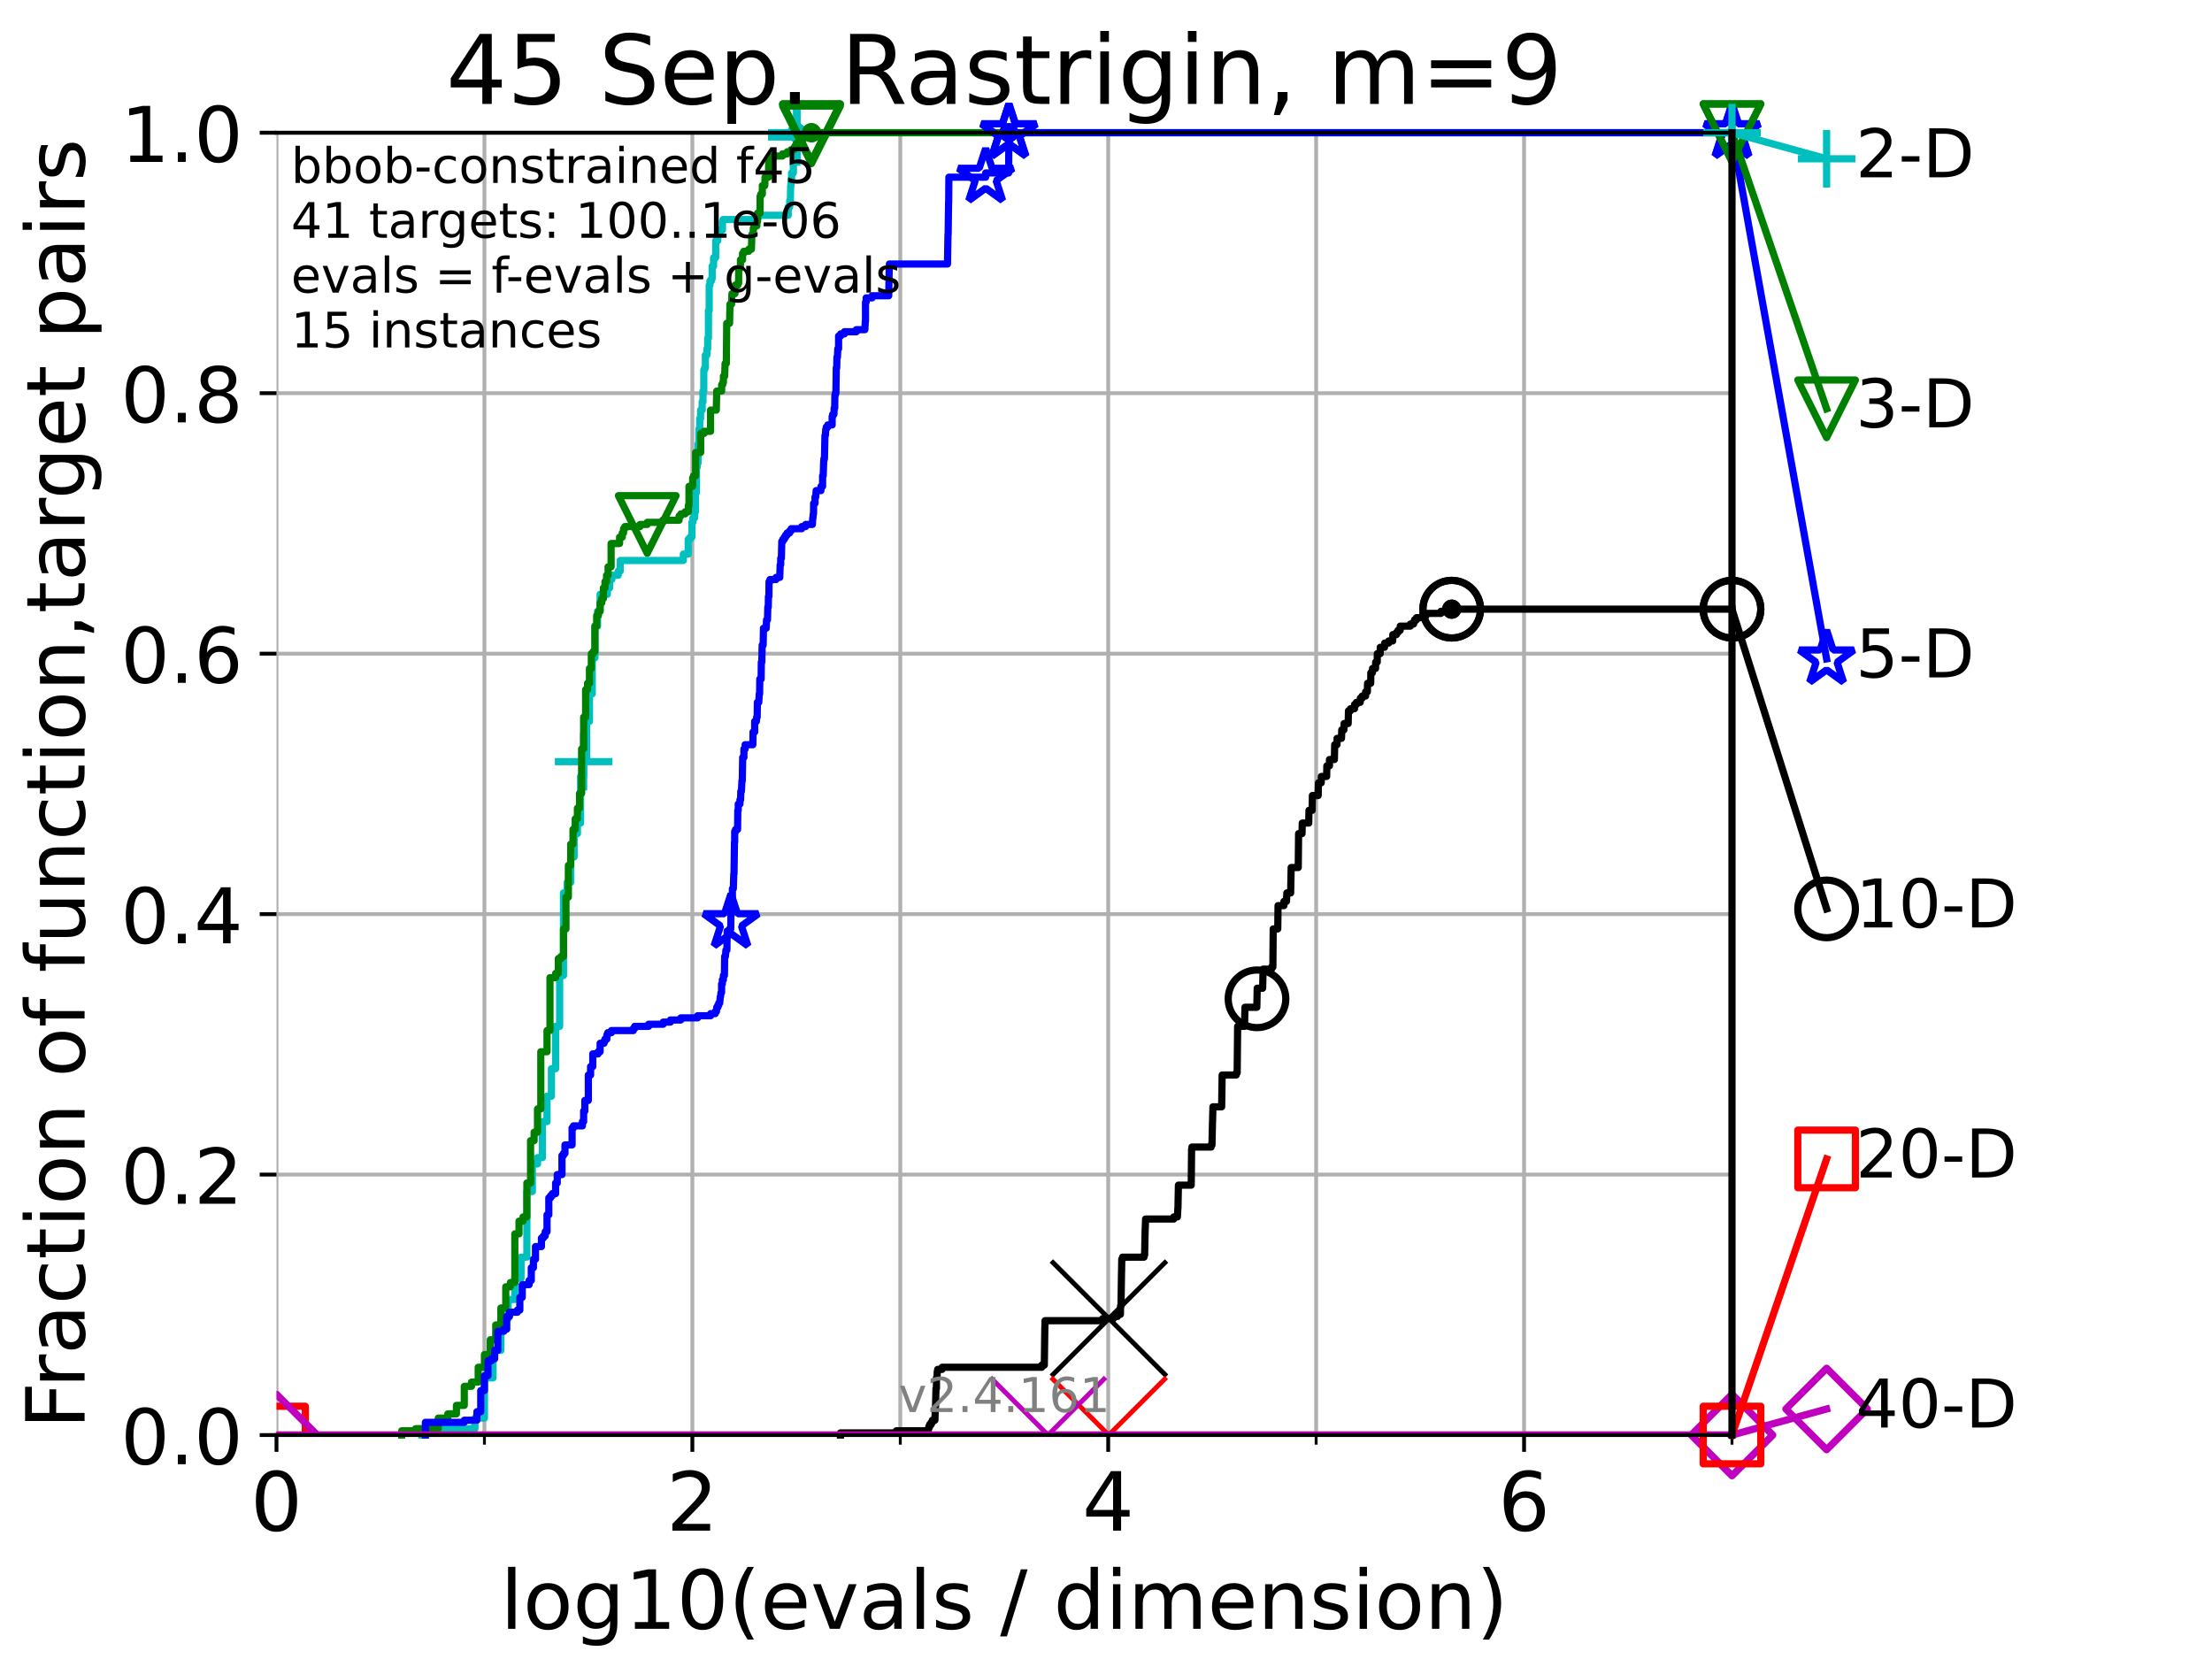 <?xml version="1.0" encoding="utf-8" standalone="no"?>
<!DOCTYPE svg PUBLIC "-//W3C//DTD SVG 1.1//EN"
  "http://www.w3.org/Graphics/SVG/1.1/DTD/svg11.dtd">
<!-- Created with matplotlib (https://matplotlib.org/) -->
<svg height="345.6pt" version="1.1" viewBox="0 0 460.8 345.6" width="460.8pt" xmlns="http://www.w3.org/2000/svg" xmlns:xlink="http://www.w3.org/1999/xlink">
 <defs>
  <style type="text/css">*{stroke-linecap:butt;stroke-linejoin:round;}</style>
 </defs>
 <g id="figure_1">
  <g id="patch_1">
   <path d="M 0 345.6 
L 460.8 345.6 
L 460.8 0 
L 0 0 
z
" style="fill:#ffffff;"/>
  </g>
  <g id="axes_1">
   <g id="patch_2">
    <path d="M 57.6 298.944 
L 360.806 298.944 
L 360.806 27.648 
L 57.6 27.648 
z
" style="fill:#ffffff;"/>
   </g>
   <g id="matplotlib.axis_1">
    <g id="xtick_1">
     <g id="line2d_1">
      <path clip-path="url(#p027ae85853)" d="M 57.6 298.944 
L 57.6 27.648 
" style="fill:none;stroke:#b0b0b0;stroke-linecap:square;stroke-width:0.8;"/>
     </g>
     <g id="line2d_2">
      <defs>
       <path d="M 0 0 
L 0 3.5 
" id="m770b4f7153" style="stroke:#000000;stroke-width:0.8;"/>
      </defs>
      <g>
       <use style="stroke:#000000;stroke-width:0.8;" x="57.6" xlink:href="#m770b4f7153" y="298.944"/>
      </g>
     </g>
     <g id="text_1">
      <!-- 0 -->
      <g transform="translate(52.192 318.861)scale(0.17 -0.17)">
       <defs>
        <path d="M 31.781 66.406 
Q 24.172 66.406 20.328 58.906 
Q 16.5 51.422 16.5 36.375 
Q 16.5 21.391 20.328 13.891 
Q 24.172 6.391 31.781 6.391 
Q 39.453 6.391 43.281 13.891 
Q 47.125 21.391 47.125 36.375 
Q 47.125 51.422 43.281 58.906 
Q 39.453 66.406 31.781 66.406 
z
M 31.781 74.219 
Q 44.047 74.219 50.516 64.516 
Q 56.984 54.828 56.984 36.375 
Q 56.984 17.969 50.516 8.266 
Q 44.047 -1.422 31.781 -1.422 
Q 19.531 -1.422 13.062 8.266 
Q 6.594 17.969 6.594 36.375 
Q 6.594 54.828 13.062 64.516 
Q 19.531 74.219 31.781 74.219 
z
" id="DejaVuSans-48"/>
       </defs>
       <use xlink:href="#DejaVuSans-48"/>
      </g>
     </g>
    </g>
    <g id="xtick_2">
     <g id="line2d_3">
      <path clip-path="url(#p027ae85853)" d="M 144.23 298.944 
L 144.23 27.648 
" style="fill:none;stroke:#b0b0b0;stroke-linecap:square;stroke-width:0.8;"/>
     </g>
     <g id="line2d_4">
      <g>
       <use style="stroke:#000000;stroke-width:0.8;" x="144.23" xlink:href="#m770b4f7153" y="298.944"/>
      </g>
     </g>
     <g id="text_2">
      <!-- 2 -->
      <g transform="translate(138.822 318.861)scale(0.17 -0.17)">
       <defs>
        <path d="M 19.188 8.297 
L 53.609 8.297 
L 53.609 0 
L 7.328 0 
L 7.328 8.297 
Q 12.938 14.109 22.625 23.891 
Q 32.328 33.688 34.812 36.531 
Q 39.547 41.844 41.422 45.531 
Q 43.312 49.219 43.312 52.781 
Q 43.312 58.594 39.234 62.25 
Q 35.156 65.922 28.609 65.922 
Q 23.969 65.922 18.812 64.312 
Q 13.672 62.703 7.812 59.422 
L 7.812 69.391 
Q 13.766 71.781 18.938 73 
Q 24.125 74.219 28.422 74.219 
Q 39.75 74.219 46.484 68.547 
Q 53.219 62.891 53.219 53.422 
Q 53.219 48.922 51.531 44.891 
Q 49.859 40.875 45.406 35.406 
Q 44.188 33.984 37.641 27.219 
Q 31.109 20.453 19.188 8.297 
z
" id="DejaVuSans-50"/>
       </defs>
       <use xlink:href="#DejaVuSans-50"/>
      </g>
     </g>
    </g>
    <g id="xtick_3">
     <g id="line2d_5">
      <path clip-path="url(#p027ae85853)" d="M 230.861 298.944 
L 230.861 27.648 
" style="fill:none;stroke:#b0b0b0;stroke-linecap:square;stroke-width:0.8;"/>
     </g>
     <g id="line2d_6">
      <g>
       <use style="stroke:#000000;stroke-width:0.8;" x="230.861" xlink:href="#m770b4f7153" y="298.944"/>
      </g>
     </g>
     <g id="text_3">
      <!-- 4 -->
      <g transform="translate(225.453 318.861)scale(0.17 -0.17)">
       <defs>
        <path d="M 37.797 64.312 
L 12.891 25.391 
L 37.797 25.391 
z
M 35.203 72.906 
L 47.609 72.906 
L 47.609 25.391 
L 58.016 25.391 
L 58.016 17.188 
L 47.609 17.188 
L 47.609 0 
L 37.797 0 
L 37.797 17.188 
L 4.891 17.188 
L 4.891 26.703 
z
" id="DejaVuSans-52"/>
       </defs>
       <use xlink:href="#DejaVuSans-52"/>
      </g>
     </g>
    </g>
    <g id="xtick_4">
     <g id="line2d_7">
      <path clip-path="url(#p027ae85853)" d="M 317.491 298.944 
L 317.491 27.648 
" style="fill:none;stroke:#b0b0b0;stroke-linecap:square;stroke-width:0.8;"/>
     </g>
     <g id="line2d_8">
      <g>
       <use style="stroke:#000000;stroke-width:0.8;" x="317.491" xlink:href="#m770b4f7153" y="298.944"/>
      </g>
     </g>
     <g id="text_4">
      <!-- 6 -->
      <g transform="translate(312.083 318.861)scale(0.17 -0.17)">
       <defs>
        <path d="M 33.016 40.375 
Q 26.375 40.375 22.484 35.828 
Q 18.609 31.297 18.609 23.391 
Q 18.609 15.531 22.484 10.953 
Q 26.375 6.391 33.016 6.391 
Q 39.656 6.391 43.531 10.953 
Q 47.406 15.531 47.406 23.391 
Q 47.406 31.297 43.531 35.828 
Q 39.656 40.375 33.016 40.375 
z
M 52.594 71.297 
L 52.594 62.312 
Q 48.875 64.062 45.094 64.984 
Q 41.312 65.922 37.594 65.922 
Q 27.828 65.922 22.672 59.328 
Q 17.531 52.734 16.797 39.406 
Q 19.672 43.656 24.016 45.922 
Q 28.375 48.188 33.594 48.188 
Q 44.578 48.188 50.953 41.516 
Q 57.328 34.859 57.328 23.391 
Q 57.328 12.156 50.688 5.359 
Q 44.047 -1.422 33.016 -1.422 
Q 20.359 -1.422 13.672 8.266 
Q 6.984 17.969 6.984 36.375 
Q 6.984 53.656 15.188 63.938 
Q 23.391 74.219 37.203 74.219 
Q 40.922 74.219 44.703 73.484 
Q 48.484 72.75 52.594 71.297 
z
" id="DejaVuSans-54"/>
       </defs>
       <use xlink:href="#DejaVuSans-54"/>
      </g>
     </g>
    </g>
    <g id="xtick_5">
     <g id="line2d_9">
      <path clip-path="url(#p027ae85853)" d="M 100.915 298.944 
L 100.915 27.648 
" style="fill:none;stroke:#b0b0b0;stroke-linecap:square;stroke-width:0.8;"/>
     </g>
     <g id="line2d_10">
      <defs>
       <path d="M 0 0 
L 0 2 
" id="m6980f28b68" style="stroke:#000000;stroke-width:0.6;"/>
      </defs>
      <g>
       <use style="stroke:#000000;stroke-width:0.6;" x="100.915" xlink:href="#m6980f28b68" y="298.944"/>
      </g>
     </g>
    </g>
    <g id="xtick_6">
     <g id="line2d_11">
      <path clip-path="url(#p027ae85853)" d="M 187.546 298.944 
L 187.546 27.648 
" style="fill:none;stroke:#b0b0b0;stroke-linecap:square;stroke-width:0.8;"/>
     </g>
     <g id="line2d_12">
      <g>
       <use style="stroke:#000000;stroke-width:0.6;" x="187.546" xlink:href="#m6980f28b68" y="298.944"/>
      </g>
     </g>
    </g>
    <g id="xtick_7">
     <g id="line2d_13">
      <path clip-path="url(#p027ae85853)" d="M 274.176 298.944 
L 274.176 27.648 
" style="fill:none;stroke:#b0b0b0;stroke-linecap:square;stroke-width:0.8;"/>
     </g>
     <g id="line2d_14">
      <g>
       <use style="stroke:#000000;stroke-width:0.6;" x="274.176" xlink:href="#m6980f28b68" y="298.944"/>
      </g>
     </g>
    </g>
    <g id="xtick_8">
     <g id="line2d_15">
      <path clip-path="url(#p027ae85853)" d="M 360.806 298.944 
L 360.806 27.648 
" style="fill:none;stroke:#b0b0b0;stroke-linecap:square;stroke-width:0.8;"/>
     </g>
     <g id="line2d_16">
      <g>
       <use style="stroke:#000000;stroke-width:0.6;" x="360.806" xlink:href="#m6980f28b68" y="298.944"/>
      </g>
     </g>
    </g>
    <g id="text_5">
     <!-- log10(evals / dimension) -->
     <g transform="translate(104.239 339.314)scale(0.17 -0.17)">
      <defs>
       <path d="M 9.422 75.984 
L 18.406 75.984 
L 18.406 0 
L 9.422 0 
z
" id="DejaVuSans-108"/>
       <path d="M 30.609 48.391 
Q 23.391 48.391 19.188 42.75 
Q 14.984 37.109 14.984 27.297 
Q 14.984 17.484 19.156 11.844 
Q 23.344 6.203 30.609 6.203 
Q 37.797 6.203 41.984 11.859 
Q 46.188 17.531 46.188 27.297 
Q 46.188 37.016 41.984 42.703 
Q 37.797 48.391 30.609 48.391 
z
M 30.609 56 
Q 42.328 56 49.016 48.375 
Q 55.719 40.766 55.719 27.297 
Q 55.719 13.875 49.016 6.219 
Q 42.328 -1.422 30.609 -1.422 
Q 18.844 -1.422 12.172 6.219 
Q 5.516 13.875 5.516 27.297 
Q 5.516 40.766 12.172 48.375 
Q 18.844 56 30.609 56 
z
" id="DejaVuSans-111"/>
       <path d="M 45.406 27.984 
Q 45.406 37.75 41.375 43.109 
Q 37.359 48.484 30.078 48.484 
Q 22.859 48.484 18.828 43.109 
Q 14.797 37.75 14.797 27.984 
Q 14.797 18.266 18.828 12.891 
Q 22.859 7.516 30.078 7.516 
Q 37.359 7.516 41.375 12.891 
Q 45.406 18.266 45.406 27.984 
z
M 54.391 6.781 
Q 54.391 -7.172 48.188 -13.984 
Q 42 -20.797 29.203 -20.797 
Q 24.469 -20.797 20.266 -20.094 
Q 16.062 -19.391 12.109 -17.922 
L 12.109 -9.188 
Q 16.062 -11.328 19.922 -12.344 
Q 23.781 -13.375 27.781 -13.375 
Q 36.625 -13.375 41.016 -8.766 
Q 45.406 -4.156 45.406 5.172 
L 45.406 9.625 
Q 42.625 4.781 38.281 2.391 
Q 33.938 0 27.875 0 
Q 17.828 0 11.672 7.656 
Q 5.516 15.328 5.516 27.984 
Q 5.516 40.672 11.672 48.328 
Q 17.828 56 27.875 56 
Q 33.938 56 38.281 53.609 
Q 42.625 51.219 45.406 46.391 
L 45.406 54.688 
L 54.391 54.688 
z
" id="DejaVuSans-103"/>
       <path d="M 12.406 8.297 
L 28.516 8.297 
L 28.516 63.922 
L 10.984 60.406 
L 10.984 69.391 
L 28.422 72.906 
L 38.281 72.906 
L 38.281 8.297 
L 54.391 8.297 
L 54.391 0 
L 12.406 0 
z
" id="DejaVuSans-49"/>
       <path d="M 31 75.875 
Q 24.469 64.656 21.281 53.656 
Q 18.109 42.672 18.109 31.391 
Q 18.109 20.125 21.312 9.062 
Q 24.516 -2 31 -13.188 
L 23.188 -13.188 
Q 15.875 -1.703 12.234 9.375 
Q 8.594 20.453 8.594 31.391 
Q 8.594 42.281 12.203 53.312 
Q 15.828 64.359 23.188 75.875 
z
" id="DejaVuSans-40"/>
       <path d="M 56.203 29.594 
L 56.203 25.203 
L 14.891 25.203 
Q 15.484 15.922 20.484 11.062 
Q 25.484 6.203 34.422 6.203 
Q 39.594 6.203 44.453 7.469 
Q 49.312 8.734 54.109 11.281 
L 54.109 2.781 
Q 49.266 0.734 44.188 -0.344 
Q 39.109 -1.422 33.891 -1.422 
Q 20.797 -1.422 13.156 6.188 
Q 5.516 13.812 5.516 26.812 
Q 5.516 40.234 12.766 48.109 
Q 20.016 56 32.328 56 
Q 43.359 56 49.781 48.891 
Q 56.203 41.797 56.203 29.594 
z
M 47.219 32.234 
Q 47.125 39.594 43.094 43.984 
Q 39.062 48.391 32.422 48.391 
Q 24.906 48.391 20.391 44.141 
Q 15.875 39.891 15.188 32.172 
z
" id="DejaVuSans-101"/>
       <path d="M 2.984 54.688 
L 12.5 54.688 
L 29.594 8.797 
L 46.688 54.688 
L 56.203 54.688 
L 35.688 0 
L 23.484 0 
z
" id="DejaVuSans-118"/>
       <path d="M 34.281 27.484 
Q 23.391 27.484 19.188 25 
Q 14.984 22.516 14.984 16.5 
Q 14.984 11.719 18.141 8.906 
Q 21.297 6.109 26.703 6.109 
Q 34.188 6.109 38.703 11.406 
Q 43.219 16.703 43.219 25.484 
L 43.219 27.484 
z
M 52.203 31.203 
L 52.203 0 
L 43.219 0 
L 43.219 8.297 
Q 40.141 3.328 35.547 0.953 
Q 30.953 -1.422 24.312 -1.422 
Q 15.922 -1.422 10.953 3.297 
Q 6 8.016 6 15.922 
Q 6 25.141 12.172 29.828 
Q 18.359 34.516 30.609 34.516 
L 43.219 34.516 
L 43.219 35.406 
Q 43.219 41.609 39.141 45 
Q 35.062 48.391 27.688 48.391 
Q 23 48.391 18.547 47.266 
Q 14.109 46.141 10.016 43.891 
L 10.016 52.203 
Q 14.938 54.109 19.578 55.047 
Q 24.219 56 28.609 56 
Q 40.484 56 46.344 49.844 
Q 52.203 43.703 52.203 31.203 
z
" id="DejaVuSans-97"/>
       <path d="M 44.281 53.078 
L 44.281 44.578 
Q 40.484 46.531 36.375 47.5 
Q 32.281 48.484 27.875 48.484 
Q 21.188 48.484 17.844 46.438 
Q 14.5 44.391 14.5 40.281 
Q 14.5 37.156 16.891 35.375 
Q 19.281 33.594 26.516 31.984 
L 29.594 31.297 
Q 39.156 29.25 43.188 25.516 
Q 47.219 21.781 47.219 15.094 
Q 47.219 7.469 41.188 3.016 
Q 35.156 -1.422 24.609 -1.422 
Q 20.219 -1.422 15.453 -0.562 
Q 10.688 0.297 5.422 2 
L 5.422 11.281 
Q 10.406 8.688 15.234 7.391 
Q 20.062 6.109 24.812 6.109 
Q 31.156 6.109 34.562 8.281 
Q 37.984 10.453 37.984 14.406 
Q 37.984 18.062 35.516 20.016 
Q 33.062 21.969 24.703 23.781 
L 21.578 24.516 
Q 13.234 26.266 9.516 29.906 
Q 5.812 33.547 5.812 39.891 
Q 5.812 47.609 11.281 51.797 
Q 16.75 56 26.812 56 
Q 31.781 56 36.172 55.266 
Q 40.578 54.547 44.281 53.078 
z
" id="DejaVuSans-115"/>
       <path id="DejaVuSans-32"/>
       <path d="M 25.391 72.906 
L 33.688 72.906 
L 8.297 -9.281 
L 0 -9.281 
z
" id="DejaVuSans-47"/>
       <path d="M 45.406 46.391 
L 45.406 75.984 
L 54.391 75.984 
L 54.391 0 
L 45.406 0 
L 45.406 8.203 
Q 42.578 3.328 38.25 0.953 
Q 33.938 -1.422 27.875 -1.422 
Q 17.969 -1.422 11.734 6.484 
Q 5.516 14.406 5.516 27.297 
Q 5.516 40.188 11.734 48.094 
Q 17.969 56 27.875 56 
Q 33.938 56 38.25 53.625 
Q 42.578 51.266 45.406 46.391 
z
M 14.797 27.297 
Q 14.797 17.391 18.875 11.75 
Q 22.953 6.109 30.078 6.109 
Q 37.203 6.109 41.297 11.75 
Q 45.406 17.391 45.406 27.297 
Q 45.406 37.203 41.297 42.844 
Q 37.203 48.484 30.078 48.484 
Q 22.953 48.484 18.875 42.844 
Q 14.797 37.203 14.797 27.297 
z
" id="DejaVuSans-100"/>
       <path d="M 9.422 54.688 
L 18.406 54.688 
L 18.406 0 
L 9.422 0 
z
M 9.422 75.984 
L 18.406 75.984 
L 18.406 64.594 
L 9.422 64.594 
z
" id="DejaVuSans-105"/>
       <path d="M 52 44.188 
Q 55.375 50.25 60.062 53.125 
Q 64.75 56 71.094 56 
Q 79.641 56 84.281 50.016 
Q 88.922 44.047 88.922 33.016 
L 88.922 0 
L 79.891 0 
L 79.891 32.719 
Q 79.891 40.578 77.094 44.375 
Q 74.312 48.188 68.609 48.188 
Q 61.625 48.188 57.562 43.547 
Q 53.516 38.922 53.516 30.906 
L 53.516 0 
L 44.484 0 
L 44.484 32.719 
Q 44.484 40.625 41.703 44.406 
Q 38.922 48.188 33.109 48.188 
Q 26.219 48.188 22.156 43.531 
Q 18.109 38.875 18.109 30.906 
L 18.109 0 
L 9.078 0 
L 9.078 54.688 
L 18.109 54.688 
L 18.109 46.188 
Q 21.188 51.219 25.484 53.609 
Q 29.781 56 35.688 56 
Q 41.656 56 45.828 52.969 
Q 50 49.953 52 44.188 
z
" id="DejaVuSans-109"/>
       <path d="M 54.891 33.016 
L 54.891 0 
L 45.906 0 
L 45.906 32.719 
Q 45.906 40.484 42.875 44.328 
Q 39.844 48.188 33.797 48.188 
Q 26.516 48.188 22.312 43.547 
Q 18.109 38.922 18.109 30.906 
L 18.109 0 
L 9.078 0 
L 9.078 54.688 
L 18.109 54.688 
L 18.109 46.188 
Q 21.344 51.125 25.703 53.562 
Q 30.078 56 35.797 56 
Q 45.219 56 50.047 50.172 
Q 54.891 44.344 54.891 33.016 
z
" id="DejaVuSans-110"/>
       <path d="M 8.016 75.875 
L 15.828 75.875 
Q 23.141 64.359 26.781 53.312 
Q 30.422 42.281 30.422 31.391 
Q 30.422 20.453 26.781 9.375 
Q 23.141 -1.703 15.828 -13.188 
L 8.016 -13.188 
Q 14.5 -2 17.703 9.062 
Q 20.906 20.125 20.906 31.391 
Q 20.906 42.672 17.703 53.656 
Q 14.5 64.656 8.016 75.875 
z
" id="DejaVuSans-41"/>
      </defs>
      <use xlink:href="#DejaVuSans-108"/>
      <use x="27.783" xlink:href="#DejaVuSans-111"/>
      <use x="88.965" xlink:href="#DejaVuSans-103"/>
      <use x="152.441" xlink:href="#DejaVuSans-49"/>
      <use x="216.064" xlink:href="#DejaVuSans-48"/>
      <use x="279.688" xlink:href="#DejaVuSans-40"/>
      <use x="318.701" xlink:href="#DejaVuSans-101"/>
      <use x="380.225" xlink:href="#DejaVuSans-118"/>
      <use x="439.404" xlink:href="#DejaVuSans-97"/>
      <use x="500.684" xlink:href="#DejaVuSans-108"/>
      <use x="528.467" xlink:href="#DejaVuSans-115"/>
      <use x="580.566" xlink:href="#DejaVuSans-32"/>
      <use x="612.354" xlink:href="#DejaVuSans-47"/>
      <use x="646.045" xlink:href="#DejaVuSans-32"/>
      <use x="677.832" xlink:href="#DejaVuSans-100"/>
      <use x="741.309" xlink:href="#DejaVuSans-105"/>
      <use x="769.092" xlink:href="#DejaVuSans-109"/>
      <use x="866.504" xlink:href="#DejaVuSans-101"/>
      <use x="928.027" xlink:href="#DejaVuSans-110"/>
      <use x="991.406" xlink:href="#DejaVuSans-115"/>
      <use x="1043.506" xlink:href="#DejaVuSans-105"/>
      <use x="1071.289" xlink:href="#DejaVuSans-111"/>
      <use x="1132.471" xlink:href="#DejaVuSans-110"/>
      <use x="1195.85" xlink:href="#DejaVuSans-41"/>
     </g>
    </g>
   </g>
   <g id="matplotlib.axis_2">
    <g id="ytick_1">
     <g id="line2d_17">
      <path clip-path="url(#p027ae85853)" d="M 57.6 298.944 
L 360.806 298.944 
" style="fill:none;stroke:#b0b0b0;stroke-linecap:square;stroke-width:0.8;"/>
     </g>
     <g id="line2d_18">
      <defs>
       <path d="M 0 0 
L -3.5 0 
" id="m158cac21b4" style="stroke:#000000;stroke-width:0.8;"/>
      </defs>
      <g>
       <use style="stroke:#000000;stroke-width:0.8;" x="57.6" xlink:href="#m158cac21b4" y="298.944"/>
      </g>
     </g>
     <g id="text_6">
      <!-- 0.0 -->
      <g transform="translate(25.155 305.023)scale(0.16 -0.16)">
       <defs>
        <path d="M 10.688 12.406 
L 21 12.406 
L 21 0 
L 10.688 0 
z
" id="DejaVuSans-46"/>
       </defs>
       <use xlink:href="#DejaVuSans-48"/>
       <use x="63.623" xlink:href="#DejaVuSans-46"/>
       <use x="95.41" xlink:href="#DejaVuSans-48"/>
      </g>
     </g>
    </g>
    <g id="ytick_2">
     <g id="line2d_19">
      <path clip-path="url(#p027ae85853)" d="M 57.6 244.685 
L 360.806 244.685 
" style="fill:none;stroke:#b0b0b0;stroke-linecap:square;stroke-width:0.8;"/>
     </g>
     <g id="line2d_20">
      <g>
       <use style="stroke:#000000;stroke-width:0.8;" x="57.6" xlink:href="#m158cac21b4" y="244.685"/>
      </g>
     </g>
     <g id="text_7">
      <!-- 0.2 -->
      <g transform="translate(25.155 250.764)scale(0.16 -0.16)">
       <use xlink:href="#DejaVuSans-48"/>
       <use x="63.623" xlink:href="#DejaVuSans-46"/>
       <use x="95.41" xlink:href="#DejaVuSans-50"/>
      </g>
     </g>
    </g>
    <g id="ytick_3">
     <g id="line2d_21">
      <path clip-path="url(#p027ae85853)" d="M 57.6 190.426 
L 360.806 190.426 
" style="fill:none;stroke:#b0b0b0;stroke-linecap:square;stroke-width:0.8;"/>
     </g>
     <g id="line2d_22">
      <g>
       <use style="stroke:#000000;stroke-width:0.8;" x="57.6" xlink:href="#m158cac21b4" y="190.426"/>
      </g>
     </g>
     <g id="text_8">
      <!-- 0.4 -->
      <g transform="translate(25.155 196.504)scale(0.16 -0.16)">
       <use xlink:href="#DejaVuSans-48"/>
       <use x="63.623" xlink:href="#DejaVuSans-46"/>
       <use x="95.41" xlink:href="#DejaVuSans-52"/>
      </g>
     </g>
    </g>
    <g id="ytick_4">
     <g id="line2d_23">
      <path clip-path="url(#p027ae85853)" d="M 57.6 136.166 
L 360.806 136.166 
" style="fill:none;stroke:#b0b0b0;stroke-linecap:square;stroke-width:0.8;"/>
     </g>
     <g id="line2d_24">
      <g>
       <use style="stroke:#000000;stroke-width:0.8;" x="57.6" xlink:href="#m158cac21b4" y="136.166"/>
      </g>
     </g>
     <g id="text_9">
      <!-- 0.6 -->
      <g transform="translate(25.155 142.245)scale(0.16 -0.16)">
       <use xlink:href="#DejaVuSans-48"/>
       <use x="63.623" xlink:href="#DejaVuSans-46"/>
       <use x="95.41" xlink:href="#DejaVuSans-54"/>
      </g>
     </g>
    </g>
    <g id="ytick_5">
     <g id="line2d_25">
      <path clip-path="url(#p027ae85853)" d="M 57.6 81.907 
L 360.806 81.907 
" style="fill:none;stroke:#b0b0b0;stroke-linecap:square;stroke-width:0.8;"/>
     </g>
     <g id="line2d_26">
      <g>
       <use style="stroke:#000000;stroke-width:0.8;" x="57.6" xlink:href="#m158cac21b4" y="81.907"/>
      </g>
     </g>
     <g id="text_10">
      <!-- 0.8 -->
      <g transform="translate(25.155 87.986)scale(0.16 -0.16)">
       <defs>
        <path d="M 31.781 34.625 
Q 24.75 34.625 20.719 30.859 
Q 16.703 27.094 16.703 20.516 
Q 16.703 13.922 20.719 10.156 
Q 24.75 6.391 31.781 6.391 
Q 38.812 6.391 42.859 10.172 
Q 46.922 13.969 46.922 20.516 
Q 46.922 27.094 42.891 30.859 
Q 38.875 34.625 31.781 34.625 
z
M 21.922 38.812 
Q 15.578 40.375 12.031 44.719 
Q 8.5 49.078 8.5 55.328 
Q 8.5 64.062 14.719 69.141 
Q 20.953 74.219 31.781 74.219 
Q 42.672 74.219 48.875 69.141 
Q 55.078 64.062 55.078 55.328 
Q 55.078 49.078 51.531 44.719 
Q 48 40.375 41.703 38.812 
Q 48.828 37.156 52.797 32.312 
Q 56.781 27.484 56.781 20.516 
Q 56.781 9.906 50.312 4.234 
Q 43.844 -1.422 31.781 -1.422 
Q 19.734 -1.422 13.25 4.234 
Q 6.781 9.906 6.781 20.516 
Q 6.781 27.484 10.781 32.312 
Q 14.797 37.156 21.922 38.812 
z
M 18.312 54.391 
Q 18.312 48.734 21.844 45.562 
Q 25.391 42.391 31.781 42.391 
Q 38.141 42.391 41.719 45.562 
Q 45.312 48.734 45.312 54.391 
Q 45.312 60.062 41.719 63.234 
Q 38.141 66.406 31.781 66.406 
Q 25.391 66.406 21.844 63.234 
Q 18.312 60.062 18.312 54.391 
z
" id="DejaVuSans-56"/>
       </defs>
       <use xlink:href="#DejaVuSans-48"/>
       <use x="63.623" xlink:href="#DejaVuSans-46"/>
       <use x="95.41" xlink:href="#DejaVuSans-56"/>
      </g>
     </g>
    </g>
    <g id="ytick_6">
     <g id="line2d_27">
      <path clip-path="url(#p027ae85853)" d="M 57.6 27.648 
L 360.806 27.648 
" style="fill:none;stroke:#b0b0b0;stroke-linecap:square;stroke-width:0.8;"/>
     </g>
     <g id="line2d_28">
      <g>
       <use style="stroke:#000000;stroke-width:0.8;" x="57.6" xlink:href="#m158cac21b4" y="27.648"/>
      </g>
     </g>
     <g id="text_11">
      <!-- 1.0 -->
      <g transform="translate(25.155 33.727)scale(0.16 -0.16)">
       <use xlink:href="#DejaVuSans-49"/>
       <use x="63.623" xlink:href="#DejaVuSans-46"/>
       <use x="95.41" xlink:href="#DejaVuSans-48"/>
      </g>
     </g>
    </g>
    <g id="text_12">
     <!-- Fraction of function,target pairs -->
     <g transform="translate(17.62 297.681)rotate(-90)scale(0.17 -0.17)">
      <defs>
       <path d="M 9.812 72.906 
L 51.703 72.906 
L 51.703 64.594 
L 19.672 64.594 
L 19.672 43.109 
L 48.578 43.109 
L 48.578 34.812 
L 19.672 34.812 
L 19.672 0 
L 9.812 0 
z
" id="DejaVuSans-70"/>
       <path d="M 41.109 46.297 
Q 39.594 47.172 37.812 47.578 
Q 36.031 48 33.891 48 
Q 26.266 48 22.188 43.047 
Q 18.109 38.094 18.109 28.812 
L 18.109 0 
L 9.078 0 
L 9.078 54.688 
L 18.109 54.688 
L 18.109 46.188 
Q 20.953 51.172 25.484 53.578 
Q 30.031 56 36.531 56 
Q 37.453 56 38.578 55.875 
Q 39.703 55.766 41.062 55.516 
z
" id="DejaVuSans-114"/>
       <path d="M 48.781 52.594 
L 48.781 44.188 
Q 44.969 46.297 41.141 47.344 
Q 37.312 48.391 33.406 48.391 
Q 24.656 48.391 19.812 42.844 
Q 14.984 37.312 14.984 27.297 
Q 14.984 17.281 19.812 11.734 
Q 24.656 6.203 33.406 6.203 
Q 37.312 6.203 41.141 7.25 
Q 44.969 8.297 48.781 10.406 
L 48.781 2.094 
Q 45.016 0.344 40.984 -0.531 
Q 36.969 -1.422 32.422 -1.422 
Q 20.062 -1.422 12.781 6.344 
Q 5.516 14.109 5.516 27.297 
Q 5.516 40.672 12.859 48.328 
Q 20.219 56 33.016 56 
Q 37.156 56 41.109 55.141 
Q 45.062 54.297 48.781 52.594 
z
" id="DejaVuSans-99"/>
       <path d="M 18.312 70.219 
L 18.312 54.688 
L 36.812 54.688 
L 36.812 47.703 
L 18.312 47.703 
L 18.312 18.016 
Q 18.312 11.328 20.141 9.422 
Q 21.969 7.516 27.594 7.516 
L 36.812 7.516 
L 36.812 0 
L 27.594 0 
Q 17.188 0 13.234 3.875 
Q 9.281 7.766 9.281 18.016 
L 9.281 47.703 
L 2.688 47.703 
L 2.688 54.688 
L 9.281 54.688 
L 9.281 70.219 
z
" id="DejaVuSans-116"/>
       <path d="M 37.109 75.984 
L 37.109 68.5 
L 28.516 68.5 
Q 23.688 68.5 21.797 66.547 
Q 19.922 64.594 19.922 59.516 
L 19.922 54.688 
L 34.719 54.688 
L 34.719 47.703 
L 19.922 47.703 
L 19.922 0 
L 10.891 0 
L 10.891 47.703 
L 2.297 47.703 
L 2.297 54.688 
L 10.891 54.688 
L 10.891 58.5 
Q 10.891 67.625 15.141 71.797 
Q 19.391 75.984 28.609 75.984 
z
" id="DejaVuSans-102"/>
       <path d="M 8.5 21.578 
L 8.5 54.688 
L 17.484 54.688 
L 17.484 21.922 
Q 17.484 14.156 20.5 10.266 
Q 23.531 6.391 29.594 6.391 
Q 36.859 6.391 41.078 11.031 
Q 45.312 15.672 45.312 23.688 
L 45.312 54.688 
L 54.297 54.688 
L 54.297 0 
L 45.312 0 
L 45.312 8.406 
Q 42.047 3.422 37.719 1 
Q 33.406 -1.422 27.688 -1.422 
Q 18.266 -1.422 13.375 4.438 
Q 8.5 10.297 8.5 21.578 
z
M 31.109 56 
z
" id="DejaVuSans-117"/>
       <path d="M 11.719 12.406 
L 22.016 12.406 
L 22.016 4 
L 14.016 -11.625 
L 7.719 -11.625 
L 11.719 4 
z
" id="DejaVuSans-44"/>
       <path d="M 18.109 8.203 
L 18.109 -20.797 
L 9.078 -20.797 
L 9.078 54.688 
L 18.109 54.688 
L 18.109 46.391 
Q 20.953 51.266 25.266 53.625 
Q 29.594 56 35.594 56 
Q 45.562 56 51.781 48.094 
Q 58.016 40.188 58.016 27.297 
Q 58.016 14.406 51.781 6.484 
Q 45.562 -1.422 35.594 -1.422 
Q 29.594 -1.422 25.266 0.953 
Q 20.953 3.328 18.109 8.203 
z
M 48.688 27.297 
Q 48.688 37.203 44.609 42.844 
Q 40.531 48.484 33.406 48.484 
Q 26.266 48.484 22.188 42.844 
Q 18.109 37.203 18.109 27.297 
Q 18.109 17.391 22.188 11.75 
Q 26.266 6.109 33.406 6.109 
Q 40.531 6.109 44.609 11.75 
Q 48.688 17.391 48.688 27.297 
z
" id="DejaVuSans-112"/>
      </defs>
      <use xlink:href="#DejaVuSans-70"/>
      <use x="50.27" xlink:href="#DejaVuSans-114"/>
      <use x="91.383" xlink:href="#DejaVuSans-97"/>
      <use x="152.662" xlink:href="#DejaVuSans-99"/>
      <use x="207.643" xlink:href="#DejaVuSans-116"/>
      <use x="246.852" xlink:href="#DejaVuSans-105"/>
      <use x="274.635" xlink:href="#DejaVuSans-111"/>
      <use x="335.816" xlink:href="#DejaVuSans-110"/>
      <use x="399.195" xlink:href="#DejaVuSans-32"/>
      <use x="430.982" xlink:href="#DejaVuSans-111"/>
      <use x="492.164" xlink:href="#DejaVuSans-102"/>
      <use x="527.369" xlink:href="#DejaVuSans-32"/>
      <use x="559.156" xlink:href="#DejaVuSans-102"/>
      <use x="594.361" xlink:href="#DejaVuSans-117"/>
      <use x="657.74" xlink:href="#DejaVuSans-110"/>
      <use x="721.119" xlink:href="#DejaVuSans-99"/>
      <use x="776.1" xlink:href="#DejaVuSans-116"/>
      <use x="815.309" xlink:href="#DejaVuSans-105"/>
      <use x="843.092" xlink:href="#DejaVuSans-111"/>
      <use x="904.273" xlink:href="#DejaVuSans-110"/>
      <use x="967.652" xlink:href="#DejaVuSans-44"/>
      <use x="999.439" xlink:href="#DejaVuSans-116"/>
      <use x="1038.648" xlink:href="#DejaVuSans-97"/>
      <use x="1099.928" xlink:href="#DejaVuSans-114"/>
      <use x="1139.291" xlink:href="#DejaVuSans-103"/>
      <use x="1202.768" xlink:href="#DejaVuSans-101"/>
      <use x="1264.291" xlink:href="#DejaVuSans-116"/>
      <use x="1303.5" xlink:href="#DejaVuSans-32"/>
      <use x="1335.287" xlink:href="#DejaVuSans-112"/>
      <use x="1398.764" xlink:href="#DejaVuSans-97"/>
      <use x="1460.043" xlink:href="#DejaVuSans-105"/>
      <use x="1487.826" xlink:href="#DejaVuSans-114"/>
      <use x="1528.939" xlink:href="#DejaVuSans-115"/>
     </g>
    </g>
   </g>
   <g id="line2d_29">
    <defs>
     <path d="M 0 1.5 
C 0.398 1.5 0.779 1.342 1.061 1.061 
C 1.342 0.779 1.5 0.398 1.5 0 
C 1.5 -0.398 1.342 -0.779 1.061 -1.061 
C 0.779 -1.342 0.398 -1.5 0 -1.5 
C -0.398 -1.5 -0.779 -1.342 -1.061 -1.061 
C -1.342 -0.779 -1.5 -0.398 -1.5 0 
C -1.5 0.398 -1.342 0.779 -1.061 1.061 
C -0.779 1.342 -0.398 1.5 0 1.5 
z
" id="mc29455d63c" style="stroke:#00bfbf;"/>
    </defs>
    <g>
     <use style="fill:#00bfbf;stroke:#00bfbf;" x="165.993" xlink:href="#mc29455d63c" y="27.648"/>
     <use style="fill:#00bfbf;stroke:#00bfbf;" x="165.993" xlink:href="#mc29455d63c" y="27.648"/>
    </g>
   </g>
   <g id="line2d_30">
    <path d="M 87.876 298.944 
L 87.876 298.062 
L 91.306 298.062 
L 91.306 297.621 
L 98.933 297.621 
L 98.933 295.415 
L 100.915 295.415 
L 100.915 287.033 
L 102.708 287.033 
L 102.708 281.299 
L 104.345 281.299 
L 104.345 274.682 
L 105.851 274.682 
L 105.851 270.712 
L 107.245 270.712 
L 107.245 266.3 
L 108.543 266.3 
L 108.543 261.889 
L 109.757 261.889 
L 109.757 248.214 
L 110.897 248.214 
L 110.897 242.479 
L 111.972 242.479 
L 111.972 241.156 
L 112.989 241.156 
L 112.989 233.657 
L 113.954 233.657 
L 113.954 228.363 
L 114.872 228.363 
L 114.872 222.628 
L 115.747 222.628 
L 115.747 213.806 
L 116.584 213.806 
L 116.584 203.218 
L 117.384 203.218 
L 117.384 186.014 
L 118.152 186.014 
L 118.152 183.809 
L 118.89 183.809 
L 118.89 178.515 
L 119.6 178.515 
L 119.6 173.663 
L 120.284 173.663 
L 120.284 171.457 
L 120.944 171.457 
L 120.944 161.752 
L 121.582 161.752 
L 121.582 158.664 
L 122.199 158.664 
L 122.199 150.283 
L 122.796 150.283 
L 122.796 144.548 
L 123.375 144.548 
L 123.375 137.049 
L 123.936 137.049 
L 123.936 130.432 
L 124.482 130.432 
L 124.482 127.344 
L 125.012 127.344 
L 125.012 123.815 
L 126.517 123.815 
L 126.517 122.491 
L 126.994 122.491 
L 126.994 120.727 
L 127.458 120.727 
L 127.458 119.845 
L 128.786 119.845 
L 128.786 118.962 
L 129.209 118.962 
L 129.209 116.757 
L 142.353 116.757 
L 142.353 115.433 
L 143.364 115.433 
L 143.364 112.345 
L 143.754 112.345 
L 143.754 111.904 
L 144.136 111.904 
L 144.136 108.816 
L 144.324 108.816 
L 144.324 107.934 
L 144.695 107.934 
L 144.695 106.611 
L 144.878 106.611 
L 144.878 102.64 
L 145.058 102.64 
L 145.058 97.347 
L 145.238 97.347 
L 145.238 96.465 
L 145.415 96.465 
L 145.415 92.494 
L 145.591 92.494 
L 145.591 89.406 
L 145.765 89.406 
L 145.765 87.201 
L 145.938 87.201 
L 145.938 85.436 
L 146.278 85.436 
L 146.278 83.672 
L 146.446 83.672 
L 146.446 81.466 
L 146.613 81.466 
L 146.613 77.055 
L 146.778 77.055 
L 146.778 76.614 
L 146.941 76.614 
L 146.941 73.967 
L 147.264 73.967 
L 147.264 72.643 
L 147.424 72.643 
L 147.424 70.438 
L 147.582 70.438 
L 147.582 64.703 
L 147.738 64.703 
L 147.738 59.409 
L 147.894 59.409 
L 147.894 58.527 
L 148.201 58.527 
L 148.201 58.086 
L 148.353 58.086 
L 148.353 55.439 
L 148.652 55.439 
L 148.652 53.675 
L 149.093 53.675 
L 149.093 50.146 
L 149.524 50.146 
L 149.524 48.822 
L 149.806 48.822 
L 149.806 47.94 
L 150.493 47.94 
L 150.493 46.176 
L 150.627 46.176 
L 150.627 45.734 
L 157.78 45.734 
L 157.78 45.293 
L 158.053 45.293 
L 158.053 44.852 
L 164.194 44.852 
L 164.194 43.088 
L 164.517 43.088 
L 164.517 41.764 
L 164.644 41.764 
L 164.708 38.676 
L 164.771 38.676 
L 164.771 37.353 
L 164.897 37.353 
L 164.897 36.03 
L 165.27 36.03 
L 165.27 32.942 
L 165.392 32.942 
L 165.392 31.618 
L 165.874 31.618 
L 165.934 28.53 
L 165.993 28.53 
L 165.993 27.648 
L 360.806 27.648 
L 360.806 27.648 
" style="fill:none;stroke:#00bfbf;stroke-linecap:square;stroke-width:1.5;"/>
   </g>
   <g id="line2d_31">
    <defs>
     <path d="M -6 0 
L 6 0 
M 0 6 
L 0 -6 
" id="m6191fec72a" style="stroke:#00bfbf;stroke-width:1.5;"/>
    </defs>
    <g>
     <use style="fill-opacity:0;stroke:#00bfbf;stroke-width:1.5;" x="121.582" xlink:href="#m6191fec72a" y="158.664"/>
     <use style="fill-opacity:0;stroke:#00bfbf;stroke-width:1.5;" x="165.993" xlink:href="#m6191fec72a" y="28.53"/>
     <use style="fill-opacity:0;stroke:#00bfbf;stroke-width:1.5;" x="165.993" xlink:href="#m6191fec72a" y="27.648"/>
     <use style="fill-opacity:0;stroke:#00bfbf;stroke-width:1.5;" x="165.993" xlink:href="#m6191fec72a" y="27.648"/>
     <use style="fill-opacity:0;stroke:#00bfbf;stroke-width:1.5;" x="360.806" xlink:href="#m6191fec72a" y="27.648"/>
    </g>
   </g>
   <g id="line2d_32">
    <path style="fill:none;stroke:#00bfbf;stroke-linecap:square;stroke-width:1.5;"/>
    <g/>
   </g>
   <g id="line2d_33">
    <defs>
     <path d="M 0 1.5 
C 0.398 1.5 0.779 1.342 1.061 1.061 
C 1.342 0.779 1.5 0.398 1.5 0 
C 1.5 -0.398 1.342 -0.779 1.061 -1.061 
C 0.779 -1.342 0.398 -1.5 0 -1.5 
C -0.398 -1.5 -0.779 -1.342 -1.061 -1.061 
C -1.342 -0.779 -1.5 -0.398 -1.5 0 
C -1.5 0.398 -1.342 0.779 -1.061 1.061 
C -0.779 1.342 -0.398 1.5 0 1.5 
z
" id="m4d41260d14" style="stroke:#008000;"/>
    </defs>
    <g>
     <use style="fill:#008000;stroke:#008000;" x="169.044" xlink:href="#m4d41260d14" y="27.648"/>
     <use style="fill:#008000;stroke:#008000;" x="169.044" xlink:href="#m4d41260d14" y="27.648"/>
    </g>
   </g>
   <g id="line2d_34">
    <path d="M 83.678 298.944 
L 83.678 298.062 
L 86.578 298.062 
L 86.578 297.621 
L 91.306 297.621 
L 91.306 295.415 
L 93.288 295.415 
L 93.288 294.533 
L 95.081 294.533 
L 95.081 292.768 
L 96.718 292.768 
L 96.718 288.798 
L 98.223 288.798 
L 98.223 287.916 
L 99.617 287.916 
L 99.617 284.828 
L 100.915 284.828 
L 100.915 282.181 
L 102.129 282.181 
L 102.129 279.093 
L 103.27 279.093 
L 103.27 276.005 
L 104.345 276.005 
L 104.345 272.476 
L 105.362 272.476 
L 105.362 268.065 
L 106.327 268.065 
L 106.327 267.183 
L 107.245 267.183 
L 107.245 257.036 
L 108.12 257.036 
L 108.12 254.39 
L 108.956 254.39 
L 108.956 253.507 
L 109.757 253.507 
L 109.757 246.449 
L 110.525 246.449 
L 110.525 237.627 
L 111.262 237.627 
L 111.262 235.862 
L 111.972 235.862 
L 111.972 231.01 
L 112.657 231.01 
L 112.657 219.099 
L 113.954 219.099 
L 113.954 214.688 
L 114.571 214.688 
L 114.571 203.66 
L 115.747 203.66 
L 115.747 202.777 
L 116.309 202.777 
L 116.309 199.689 
L 116.854 199.689 
L 116.854 199.248 
L 117.384 199.248 
L 117.384 193.514 
L 117.9 193.514 
L 117.9 186.897 
L 118.401 186.897 
L 118.401 180.28 
L 118.89 180.28 
L 118.89 175.868 
L 119.366 175.868 
L 119.366 172.78 
L 119.831 172.78 
L 119.831 170.575 
L 120.284 170.575 
L 120.284 168.369 
L 120.727 168.369 
L 120.727 165.281 
L 121.159 165.281 
L 121.159 156.017 
L 121.582 156.017 
L 121.582 149.4 
L 121.995 149.4 
L 121.995 143.666 
L 122.4 143.666 
L 122.4 142.342 
L 122.796 142.342 
L 122.796 139.254 
L 123.184 139.254 
L 123.184 136.166 
L 123.564 136.166 
L 123.564 135.725 
L 123.936 135.725 
L 123.936 130.432 
L 124.302 130.432 
L 124.302 128.226 
L 124.66 128.226 
L 124.66 127.344 
L 125.012 127.344 
L 125.012 125.579 
L 125.357 125.579 
L 125.357 124.697 
L 125.696 124.697 
L 125.696 122.491 
L 126.029 122.491 
L 126.029 121.168 
L 126.356 121.168 
L 126.356 119.845 
L 126.677 119.845 
L 126.677 118.08 
L 127.304 118.08 
L 127.304 113.228 
L 129.069 113.228 
L 129.069 111.904 
L 129.623 111.904 
L 129.623 111.022 
L 129.893 111.022 
L 129.893 110.14 
L 130.16 110.14 
L 130.16 109.698 
L 133.323 109.698 
L 133.323 109.257 
L 134.829 109.257 
L 134.829 108.816 
L 138.051 108.816 
L 138.051 108.375 
L 141.466 108.375 
L 141.466 107.493 
L 141.826 107.493 
L 141.826 107.052 
L 142.73 107.052 
L 142.73 106.611 
L 143.397 106.611 
L 143.397 105.287 
L 143.528 105.287 
L 143.528 101.317 
L 144.293 101.317 
L 144.293 99.552 
L 144.48 99.552 
L 144.48 99.111 
L 144.908 99.111 
L 144.908 94.259 
L 145.966 94.259 
L 145.966 90.289 
L 146.695 90.289 
L 146.695 89.848 
L 148.022 89.848 
L 148.022 85.436 
L 149.214 85.436 
L 149.31 81.466 
L 150.335 81.466 
L 150.335 80.143 
L 150.56 80.143 
L 150.56 79.702 
L 150.694 79.702 
L 150.694 78.378 
L 150.959 78.378 
L 151.046 75.731 
L 151.306 75.731 
L 151.392 67.35 
L 151.983 67.35 
L 152.066 63.38 
L 152.394 63.38 
L 152.475 61.174 
L 153.111 61.174 
L 153.111 59.409 
L 153.689 59.409 
L 153.689 58.968 
L 153.877 58.968 
L 153.877 55.88 
L 154.249 55.88 
L 154.249 54.116 
L 154.686 54.116 
L 154.686 52.793 
L 154.936 52.793 
L 154.936 52.351 
L 155.972 52.351 
L 155.972 51.91 
L 156.534 51.91 
L 156.632 48.822 
L 156.921 48.822 
L 156.921 47.499 
L 157.081 47.499 
L 157.081 47.058 
L 157.673 47.058 
L 157.673 46.176 
L 157.795 46.176 
L 157.795 44.411 
L 158.336 44.411 
L 158.336 40.882 
L 158.484 40.882 
L 158.484 40.441 
L 158.804 40.441 
L 158.804 38.676 
L 159.317 38.676 
L 159.373 36.912 
L 160.089 36.912 
L 160.142 32.942 
L 160.752 32.942 
L 160.752 32.5 
L 163.008 32.5 
L 163.008 32.059 
L 163.998 32.059 
L 163.998 31.618 
L 164.813 31.618 
L 164.813 31.177 
L 165.392 31.177 
L 165.392 30.736 
L 165.675 30.736 
L 165.675 30.295 
L 165.914 30.295 
L 165.914 29.854 
L 166.383 29.854 
L 166.383 29.413 
L 166.917 29.413 
L 166.917 28.971 
L 167.398 28.971 
L 167.398 28.53 
L 168.466 28.53 
L 168.466 28.089 
L 169.044 28.089 
L 169.044 27.648 
L 360.806 27.648 
L 360.806 27.648 
" style="fill:none;stroke:#008000;stroke-linecap:square;stroke-width:1.5;"/>
   </g>
   <g id="line2d_35">
    <defs>
     <path d="M -0 6 
L 6 -6 
L -6 -6 
z
" id="mc68838b98c" style="stroke:#008000;stroke-linejoin:miter;stroke-width:1.5;"/>
    </defs>
    <g>
     <use style="fill-opacity:0;stroke:#008000;stroke-linejoin:miter;stroke-width:1.5;" x="134.829" xlink:href="#mc68838b98c" y="109.257"/>
     <use style="fill-opacity:0;stroke:#008000;stroke-linejoin:miter;stroke-width:1.5;" x="169.044" xlink:href="#mc68838b98c" y="28.089"/>
     <use style="fill-opacity:0;stroke:#008000;stroke-linejoin:miter;stroke-width:1.5;" x="169.044" xlink:href="#mc68838b98c" y="27.648"/>
     <use style="fill-opacity:0;stroke:#008000;stroke-linejoin:miter;stroke-width:1.5;" x="169.044" xlink:href="#mc68838b98c" y="27.648"/>
     <use style="fill-opacity:0;stroke:#008000;stroke-linejoin:miter;stroke-width:1.5;" x="360.806" xlink:href="#mc68838b98c" y="27.648"/>
    </g>
   </g>
   <g id="line2d_36">
    <path style="fill:none;stroke:#008000;stroke-linecap:square;stroke-width:1.5;"/>
    <g/>
   </g>
   <g id="line2d_37">
    <defs>
     <path d="M 0 1.5 
C 0.398 1.5 0.779 1.342 1.061 1.061 
C 1.342 0.779 1.5 0.398 1.5 0 
C 1.5 -0.398 1.342 -0.779 1.061 -1.061 
C 0.779 -1.342 0.398 -1.5 0 -1.5 
C -0.398 -1.5 -0.779 -1.342 -1.061 -1.061 
C -1.342 -0.779 -1.5 -0.398 -1.5 0 
C -1.5 0.398 -1.342 0.779 -1.061 1.061 
C -0.779 1.342 -0.398 1.5 0 1.5 
z
" id="mff76963724" style="stroke:#0000ff;"/>
    </defs>
    <g>
     <use style="fill:#0000ff;stroke:#0000ff;" x="210.173" xlink:href="#mff76963724" y="27.648"/>
     <use style="fill:#0000ff;stroke:#0000ff;" x="210.173" xlink:href="#mff76963724" y="27.648"/>
    </g>
   </g>
   <g id="line2d_38">
    <path d="M 88.614 298.944 
L 88.614 296.297 
L 96.718 296.297 
L 96.718 295.856 
L 99.347 295.856 
L 99.347 294.092 
L 100.147 294.092 
L 100.147 289.68 
L 100.915 289.68 
L 100.915 286.592 
L 101.653 286.592 
L 101.653 283.504 
L 102.363 283.504 
L 102.363 283.063 
L 103.047 283.063 
L 103.047 281.299 
L 103.707 281.299 
L 103.707 277.329 
L 104.962 277.329 
L 104.962 276.887 
L 105.559 276.887 
L 105.559 274.241 
L 106.138 274.241 
L 106.138 273.358 
L 107.775 273.358 
L 107.775 272.917 
L 108.29 272.917 
L 108.29 270.27 
L 108.792 270.27 
L 108.792 267.624 
L 110.221 267.624 
L 110.221 266.741 
L 110.675 266.741 
L 110.675 264.095 
L 111.117 264.095 
L 111.117 262.33 
L 111.55 262.33 
L 111.55 259.683 
L 112.79 259.683 
L 112.79 257.919 
L 113.186 257.919 
L 113.186 257.478 
L 113.574 257.478 
L 113.574 256.595 
L 113.954 256.595 
L 113.954 253.066 
L 114.327 253.066 
L 114.327 249.537 
L 114.692 249.537 
L 114.692 249.096 
L 115.051 249.096 
L 115.051 248.655 
L 115.747 248.655 
L 115.747 246.449 
L 116.086 246.449 
L 116.086 244.685 
L 117.068 244.685 
L 117.068 240.715 
L 117.384 240.715 
L 117.384 240.273 
L 117.695 240.273 
L 117.695 238.509 
L 119.177 238.509 
L 119.177 234.98 
L 119.46 234.98 
L 119.46 234.539 
L 121.329 234.539 
L 121.329 233.657 
L 121.582 233.657 
L 121.582 231.451 
L 121.831 231.451 
L 121.831 229.245 
L 122.559 229.245 
L 122.559 223.952 
L 123.03 223.952 
L 123.03 222.187 
L 123.488 222.187 
L 123.488 219.54 
L 124.589 219.54 
L 124.589 219.099 
L 125.012 219.099 
L 125.012 217.335 
L 125.83 217.335 
L 125.83 216.894 
L 126.029 216.894 
L 126.029 216.452 
L 126.421 216.452 
L 126.421 215.57 
L 126.614 215.57 
L 126.614 215.129 
L 127.366 215.129 
L 127.366 214.688 
L 131.929 214.688 
L 131.929 214.247 
L 132.216 214.247 
L 132.216 213.806 
L 135.116 213.806 
L 135.116 213.364 
L 138.155 213.364 
L 138.155 212.923 
L 139.653 212.923 
L 139.653 212.482 
L 141.826 212.482 
L 141.826 212.041 
L 145.327 212.041 
L 145.327 211.6 
L 148.033 211.6 
L 148.033 211.159 
L 148.991 211.159 
L 148.991 210.718 
L 149.253 210.718 
L 149.31 209.835 
L 149.538 209.835 
L 149.538 209.394 
L 149.736 209.394 
L 149.736 208.953 
L 149.931 208.953 
L 150.042 207.63 
L 150.097 207.63 
L 150.207 206.747 
L 150.317 206.747 
L 150.317 204.983 
L 150.479 204.983 
L 150.479 204.101 
L 150.694 204.101 
L 150.694 203.218 
L 150.906 203.218 
L 150.959 199.248 
L 151.116 199.248 
L 151.22 197.925 
L 151.427 197.925 
L 151.478 193.955 
L 151.983 193.955 
L 151.983 193.514 
L 152.23 193.514 
L 152.279 189.984 
L 152.426 189.984 
L 152.475 187.338 
L 152.571 187.338 
L 152.571 185.132 
L 152.764 185.132 
L 152.859 182.044 
L 152.907 182.044 
L 153.001 175.427 
L 153.048 175.427 
L 153.048 173.221 
L 153.236 173.221 
L 153.236 172.78 
L 153.651 172.78 
L 153.696 168.81 
L 153.787 168.81 
L 153.787 167.487 
L 154.146 167.487 
L 154.146 166.604 
L 154.279 166.604 
L 154.323 164.84 
L 154.454 164.84 
L 154.563 162.634 
L 154.628 162.634 
L 154.715 157.782 
L 154.971 157.782 
L 154.971 156.017 
L 155.225 156.017 
L 155.225 155.135 
L 156.832 155.135 
L 156.87 152.488 
L 157.213 152.488 
L 157.213 150.283 
L 157.568 150.283 
L 157.624 149.4 
L 157.734 149.4 
L 157.771 146.312 
L 158.062 146.312 
L 158.169 144.548 
L 158.241 144.548 
L 158.277 141.46 
L 158.56 141.46 
L 158.595 137.931 
L 158.7 137.931 
L 158.77 134.402 
L 158.977 134.402 
L 159.045 130.873 
L 159.619 130.873 
L 159.685 129.108 
L 159.882 129.108 
L 159.948 126.462 
L 160.045 126.462 
L 160.078 124.256 
L 160.175 124.256 
L 160.207 121.168 
L 160.399 121.168 
L 160.399 120.727 
L 161.662 120.727 
L 161.662 120.286 
L 162.435 120.286 
L 162.521 117.639 
L 162.634 117.639 
L 162.634 116.315 
L 162.775 116.315 
L 162.859 112.786 
L 163.081 112.786 
L 163.081 112.345 
L 163.383 112.345 
L 163.383 111.904 
L 163.653 111.904 
L 163.653 111.463 
L 163.985 111.463 
L 163.985 111.022 
L 164.491 111.022 
L 164.491 110.581 
L 164.822 110.581 
L 164.822 110.14 
L 167.006 110.14 
L 167.006 109.698 
L 167.818 109.698 
L 167.818 109.257 
L 169.235 109.257 
L 169.304 107.934 
L 169.354 107.934 
L 169.413 107.052 
L 169.472 107.052 
L 169.492 104.846 
L 169.784 104.846 
L 169.784 103.523 
L 169.938 103.523 
L 170.015 102.199 
L 171.019 102.199 
L 171.038 101.317 
L 171.36 101.317 
L 171.36 99.111 
L 171.485 99.111 
L 171.59 96.023 
L 171.625 96.023 
L 171.625 95.582 
L 171.748 95.582 
L 171.852 90.73 
L 171.939 90.73 
L 172.025 89.406 
L 172.127 89.406 
L 172.127 88.965 
L 172.441 88.965 
L 172.441 88.524 
L 173.35 88.524 
L 173.35 86.76 
L 173.462 86.76 
L 173.462 86.319 
L 173.723 86.319 
L 173.778 84.995 
L 173.887 84.995 
L 173.918 82.348 
L 174.011 82.348 
L 174.011 81.907 
L 174.134 81.907 
L 174.211 76.614 
L 174.302 76.614 
L 174.348 74.408 
L 174.454 74.408 
L 174.529 72.643 
L 174.694 72.643 
L 174.694 69.997 
L 175.121 69.997 
L 175.121 69.556 
L 175.898 69.556 
L 175.898 69.114 
L 178.388 69.114 
L 178.388 68.673 
L 180.169 68.673 
L 180.257 66.909 
L 180.302 66.909 
L 180.302 62.939 
L 180.434 62.939 
L 180.434 62.056 
L 181.672 62.056 
L 181.672 61.615 
L 185.137 61.615 
L 185.247 55.439 
L 185.273 55.439 
L 185.273 54.998 
L 197.379 54.998 
L 197.481 48.822 
L 197.512 48.822 
L 197.609 42.205 
L 197.627 42.205 
L 197.671 36.912 
L 205.334 36.912 
L 205.334 36.03 
L 210.119 36.03 
L 210.173 27.648 
L 360.806 27.648 
L 360.806 27.648 
" style="fill:none;stroke:#0000ff;stroke-linecap:square;stroke-width:1.5;"/>
   </g>
   <g id="line2d_39">
    <defs>
     <path d="M 0 -6 
L -1.347 -1.854 
L -5.706 -1.854 
L -2.18 0.708 
L -3.527 4.854 
L -0 2.292 
L 3.527 4.854 
L 2.18 0.708 
L 5.706 -1.854 
L 1.347 -1.854 
z
" id="me90bf23c1b" style="stroke:#0000ff;stroke-linejoin:bevel;stroke-width:1.5;"/>
    </defs>
    <g>
     <use style="fill-opacity:0;stroke:#0000ff;stroke-linejoin:bevel;stroke-width:1.5;" x="152.279" xlink:href="#me90bf23c1b" y="192.19"/>
     <use style="fill-opacity:0;stroke:#0000ff;stroke-linejoin:bevel;stroke-width:1.5;" x="205.334" xlink:href="#me90bf23c1b" y="36.912"/>
     <use style="fill-opacity:0;stroke:#0000ff;stroke-linejoin:bevel;stroke-width:1.5;" x="210.173" xlink:href="#me90bf23c1b" y="27.648"/>
     <use style="fill-opacity:0;stroke:#0000ff;stroke-linejoin:bevel;stroke-width:1.5;" x="210.173" xlink:href="#me90bf23c1b" y="27.648"/>
     <use style="fill-opacity:0;stroke:#0000ff;stroke-linejoin:bevel;stroke-width:1.5;" x="360.806" xlink:href="#me90bf23c1b" y="27.648"/>
    </g>
   </g>
   <g id="line2d_40">
    <path style="fill:none;stroke:#0000ff;stroke-linecap:square;stroke-width:1.5;"/>
    <g/>
   </g>
   <g id="line2d_41">
    <defs>
     <path d="M 0 1.5 
C 0.398 1.5 0.779 1.342 1.061 1.061 
C 1.342 0.779 1.5 0.398 1.5 0 
C 1.5 -0.398 1.342 -0.779 1.061 -1.061 
C 0.779 -1.342 0.398 -1.5 0 -1.5 
C -0.398 -1.5 -0.779 -1.342 -1.061 -1.061 
C -1.342 -0.779 -1.5 -0.398 -1.5 0 
C -1.5 0.398 -1.342 0.779 -1.061 1.061 
C -0.779 1.342 -0.398 1.5 0 1.5 
z
" id="m8b706e4dff" style="stroke:#000000;"/>
    </defs>
    <g>
     <use style="stroke:#000000;" x="302.421" xlink:href="#m8b706e4dff" y="126.903"/>
     <use style="stroke:#000000;" x="302.421" xlink:href="#m8b706e4dff" y="126.903"/>
    </g>
   </g>
   <g id="line2d_42">
    <path d="M 175.084 298.944 
L 175.084 298.503 
L 186.729 298.503 
L 186.729 298.062 
L 193.36 298.062 
L 193.36 297.621 
L 193.492 297.621 
L 193.492 297.179 
L 193.673 297.179 
L 193.673 296.738 
L 193.985 296.738 
L 193.985 296.297 
L 194.229 296.297 
L 194.229 295.856 
L 194.758 295.856 
L 194.845 293.209 
L 194.884 293.209 
L 194.983 289.239 
L 195.076 289.239 
L 195.076 287.033 
L 195.192 287.033 
L 195.247 285.71 
L 195.332 285.71 
L 195.332 285.269 
L 196.249 285.269 
L 196.249 284.828 
L 217.006 284.828 
L 217.006 284.387 
L 217.549 284.387 
L 217.659 276.446 
L 217.678 276.446 
L 217.703 275.123 
L 229.703 275.123 
L 229.703 274.682 
L 231.955 274.682 
L 231.955 274.241 
L 232.799 274.241 
L 232.799 273.799 
L 233.403 273.799 
L 233.438 272.035 
L 233.528 272.035 
L 233.633 264.977 
L 233.644 264.977 
L 233.686 262.33 
L 233.84 262.33 
L 233.84 261.889 
L 238.313 261.889 
L 238.313 261.448 
L 238.446 261.448 
L 238.555 256.154 
L 238.563 256.154 
L 238.644 253.949 
L 244.514 253.949 
L 244.514 253.507 
L 245.275 253.507 
L 245.368 251.743 
L 245.388 251.743 
L 245.487 246.89 
L 248.153 246.89 
L 248.233 239.391 
L 248.3 239.391 
L 248.3 238.95 
L 252.297 238.95 
L 252.297 238.509 
L 252.477 238.509 
L 252.586 233.657 
L 252.593 233.657 
L 252.68 230.569 
L 254.492 230.569 
L 254.594 223.952 
L 257.516 223.952 
L 257.516 223.51 
L 257.724 223.51 
L 257.825 213.806 
L 259.262 213.806 
L 259.346 209.835 
L 261.821 209.835 
L 261.898 205.865 
L 263.034 205.865 
L 263.127 201.895 
L 264.881 201.895 
L 264.881 201.454 
L 265.162 201.454 
L 265.232 193.514 
L 266.18 193.514 
L 266.24 188.661 
L 267.46 188.661 
L 267.472 187.779 
L 268.003 187.779 
L 268.073 186.014 
L 268.866 186.014 
L 268.975 180.721 
L 270.449 180.721 
L 270.522 173.663 
L 271.237 173.663 
L 271.281 171.457 
L 272.636 171.457 
L 272.684 168.81 
L 273.342 168.81 
L 273.396 165.722 
L 274.599 165.722 
L 274.649 163.075 
L 275.24 163.075 
L 275.256 161.752 
L 276.366 161.752 
L 276.407 159.546 
L 276.947 159.546 
L 276.956 158.223 
L 277.979 158.223 
L 278.041 155.135 
L 278.523 155.135 
L 278.542 153.812 
L 279.454 153.812 
L 279.515 152.047 
L 279.961 152.047 
L 279.996 150.724 
L 280.848 150.724 
L 280.912 148.077 
L 281.327 148.077 
L 281.327 147.636 
L 282.166 147.636 
L 282.18 146.754 
L 282.57 146.754 
L 282.57 146.312 
L 283.353 146.312 
L 283.386 145.43 
L 283.777 145.43 
L 283.777 144.989 
L 284.476 144.989 
L 284.483 144.107 
L 284.847 144.107 
L 284.886 142.342 
L 285.54 142.342 
L 285.575 140.137 
L 285.902 140.137 
L 285.925 139.254 
L 286.552 139.254 
L 286.575 137.931 
L 286.9 137.931 
L 286.92 136.166 
L 287.516 136.166 
L 287.535 134.843 
L 288.423 134.843 
L 288.454 133.961 
L 289.297 133.961 
L 289.297 133.52 
L 290.127 133.52 
L 290.149 132.196 
L 290.909 132.196 
L 290.909 131.755 
L 291.229 131.755 
L 291.229 131.314 
L 291.679 131.314 
L 291.701 130.432 
L 293.813 130.432 
L 293.813 129.991 
L 294.487 129.991 
L 294.487 129.549 
L 294.685 129.549 
L 294.685 129.108 
L 295.094 129.108 
L 295.094 128.667 
L 296.303 128.667 
L 296.303 128.226 
L 297.086 128.226 
L 297.086 127.785 
L 300.17 127.785 
L 300.17 127.344 
L 302.421 127.344 
L 302.421 126.903 
L 360.806 126.903 
L 360.806 126.903 
" style="fill:none;stroke:#000000;stroke-linecap:square;stroke-width:1.5;"/>
   </g>
   <g id="line2d_43">
    <defs>
     <path d="M 0 6 
C 1.591 6 3.117 5.368 4.243 4.243 
C 5.368 3.117 6 1.591 6 0 
C 6 -1.591 5.368 -3.117 4.243 -4.243 
C 3.117 -5.368 1.591 -6 0 -6 
C -1.591 -6 -3.117 -5.368 -4.243 -4.243 
C -5.368 -3.117 -6 -1.591 -6 0 
C -6 1.591 -5.368 3.117 -4.243 4.243 
C -3.117 5.368 -1.591 6 0 6 
z
" id="m2d72410a96" style="stroke:#000000;stroke-width:1.5;"/>
    </defs>
    <g>
     <use style="fill-opacity:0;stroke:#000000;stroke-width:1.5;" x="261.855" xlink:href="#m2d72410a96" y="208.071"/>
     <use style="fill-opacity:0;stroke:#000000;stroke-width:1.5;" x="302.421" xlink:href="#m2d72410a96" y="126.903"/>
     <use style="fill-opacity:0;stroke:#000000;stroke-width:1.5;" x="302.421" xlink:href="#m2d72410a96" y="126.903"/>
     <use style="fill-opacity:0;stroke:#000000;stroke-width:1.5;" x="360.806" xlink:href="#m2d72410a96" y="126.903"/>
    </g>
   </g>
   <g id="line2d_44">
    <path style="fill:none;stroke:#000000;stroke-linecap:square;stroke-width:1.5;"/>
    <g/>
   </g>
   <g id="line2d_45">
    <path clip-path="url(#p027ae85853)" d="M 231.017 274.682 
" style="fill:none;stroke:#000000;stroke-linecap:square;stroke-width:1.5;"/>
    <defs>
     <path d="M -12 12 
L 12 -12 
M -12 -12 
L 12 12 
" id="md4fbabc26c" style="stroke:#000000;"/>
    </defs>
    <g clip-path="url(#p027ae85853)">
     <use style="stroke:#000000;" x="231.017" xlink:href="#md4fbabc26c" y="274.682"/>
    </g>
   </g>
   <g id="line2d_46">
    <path clip-path="url(#p027ae85853)" d="M 57.6 298.944 
L 57.6 298.944 
L 57.6 298.944 
L 57.6 298.944 
L 360.806 298.944 
" style="fill:none;stroke:#ff0000;stroke-linecap:square;stroke-width:1.5;"/>
   </g>
   <g id="line2d_47">
    <defs>
     <path d="M -6 6 
L 6 6 
L 6 -6 
L -6 -6 
z
" id="m7d5ff73534" style="stroke:#ff0000;stroke-linejoin:miter;stroke-width:1.5;"/>
    </defs>
    <g clip-path="url(#p027ae85853)">
     <use style="fill-opacity:0;stroke:#ff0000;stroke-linejoin:miter;stroke-width:1.5;" x="57.6" xlink:href="#m7d5ff73534" y="298.944"/>
    </g>
   </g>
   <g id="line2d_48">
    <path clip-path="url(#p027ae85853)" style="fill:none;stroke:#ff0000;stroke-linecap:square;stroke-width:1.5;"/>
    <g clip-path="url(#p027ae85853)">
     <use style="fill-opacity:0;stroke:#ff0000;stroke-linejoin:miter;stroke-width:1.5;" x="-1" xlink:href="#m7d5ff73534" y="570.24"/>
     <use style="fill-opacity:0;stroke:#ff0000;stroke-linejoin:miter;stroke-width:1.5;" x="360.806" xlink:href="#m7d5ff73534" y="570.24"/>
    </g>
   </g>
   <g id="line2d_49">
    <path clip-path="url(#p027ae85853)" d="M 230.968 298.944 
" style="fill:none;stroke:#ff0000;stroke-linecap:square;stroke-width:1.5;"/>
    <defs>
     <path d="M -12 12 
L 12 -12 
M -12 -12 
L 12 12 
" id="m2f3525608b" style="stroke:#ff0000;"/>
    </defs>
    <g clip-path="url(#p027ae85853)">
     <use style="fill:#ff0000;stroke:#ff0000;" x="230.968" xlink:href="#m2f3525608b" y="298.944"/>
    </g>
   </g>
   <g id="line2d_50">
    <path clip-path="url(#p027ae85853)" d="M 57.6 298.944 
L 57.6 298.944 
L 57.6 298.944 
L 57.6 298.944 
L 360.806 298.944 
" style="fill:none;stroke:#bf00bf;stroke-linecap:square;stroke-width:1.5;"/>
   </g>
   <g id="line2d_51">
    <defs>
     <path d="M -0 8.485 
L 8.485 0 
L 0 -8.485 
L -8.485 -0 
z
" id="md5e36c886a" style="stroke:#bf00bf;stroke-linejoin:miter;stroke-width:1.5;"/>
    </defs>
    <g clip-path="url(#p027ae85853)">
     <use style="fill-opacity:0;stroke:#bf00bf;stroke-linejoin:miter;stroke-width:1.5;" x="57.6" xlink:href="#md5e36c886a" y="298.944"/>
    </g>
   </g>
   <g id="line2d_52">
    <path clip-path="url(#p027ae85853)" style="fill:none;stroke:#bf00bf;stroke-linecap:square;stroke-width:1.5;"/>
    <g clip-path="url(#p027ae85853)">
     <use style="fill-opacity:0;stroke:#bf00bf;stroke-linejoin:miter;stroke-width:1.5;" x="-1" xlink:href="#md5e36c886a" y="570.24"/>
     <use style="fill-opacity:0;stroke:#bf00bf;stroke-linejoin:miter;stroke-width:1.5;" x="360.806" xlink:href="#md5e36c886a" y="570.24"/>
    </g>
   </g>
   <g id="line2d_53">
    <path clip-path="url(#p027ae85853)" d="M 218.318 298.944 
" style="fill:none;stroke:#bf00bf;stroke-linecap:square;stroke-width:1.5;"/>
    <defs>
     <path d="M -12 12 
L 12 -12 
M -12 -12 
L 12 12 
" id="mc082bb0cce" style="stroke:#bf00bf;"/>
    </defs>
    <g clip-path="url(#p027ae85853)">
     <use style="fill:#bf00bf;stroke:#bf00bf;" x="218.318" xlink:href="#mc082bb0cce" y="298.944"/>
    </g>
   </g>
   <g id="line2d_54">
    <path d="M 360.806 298.944 
L 380.515 293.518 
" style="fill:none;stroke:#bf00bf;stroke-linecap:square;stroke-width:1.5;"/>
    <g>
     <use style="fill-opacity:0;stroke:#bf00bf;stroke-linejoin:miter;stroke-width:1.5;" x="360.806" xlink:href="#md5e36c886a" y="298.944"/>
     <use style="fill-opacity:0;stroke:#bf00bf;stroke-linejoin:miter;stroke-width:1.5;" x="380.515" xlink:href="#md5e36c886a" y="293.518"/>
    </g>
   </g>
   <g id="line2d_55">
    <path d="M 360.806 298.944 
L 380.515 241.429 
" style="fill:none;stroke:#ff0000;stroke-linecap:square;stroke-width:1.5;"/>
    <g>
     <use style="fill-opacity:0;stroke:#ff0000;stroke-linejoin:miter;stroke-width:1.5;" x="360.806" xlink:href="#m7d5ff73534" y="298.944"/>
     <use style="fill-opacity:0;stroke:#ff0000;stroke-linejoin:miter;stroke-width:1.5;" x="380.515" xlink:href="#m7d5ff73534" y="241.429"/>
    </g>
   </g>
   <g id="line2d_56">
    <path d="M 360.806 126.903 
L 380.515 189.34 
" style="fill:none;stroke:#000000;stroke-linecap:square;stroke-width:1.5;"/>
    <g>
     <use style="fill-opacity:0;stroke:#000000;stroke-width:1.5;" x="360.806" xlink:href="#m2d72410a96" y="126.903"/>
     <use style="fill-opacity:0;stroke:#000000;stroke-width:1.5;" x="380.515" xlink:href="#m2d72410a96" y="189.34"/>
    </g>
   </g>
   <g id="line2d_57">
    <path d="M 360.806 27.648 
L 380.515 137.252 
" style="fill:none;stroke:#0000ff;stroke-linecap:square;stroke-width:1.5;"/>
    <g>
     <use style="fill-opacity:0;stroke:#0000ff;stroke-linejoin:bevel;stroke-width:1.5;" x="360.806" xlink:href="#me90bf23c1b" y="27.648"/>
     <use style="fill-opacity:0;stroke:#0000ff;stroke-linejoin:bevel;stroke-width:1.5;" x="380.515" xlink:href="#me90bf23c1b" y="137.252"/>
    </g>
   </g>
   <g id="line2d_58">
    <path d="M 360.806 27.648 
L 380.515 85.163 
" style="fill:none;stroke:#008000;stroke-linecap:square;stroke-width:1.5;"/>
    <g>
     <use style="fill-opacity:0;stroke:#008000;stroke-linejoin:miter;stroke-width:1.5;" x="360.806" xlink:href="#mc68838b98c" y="27.648"/>
     <use style="fill-opacity:0;stroke:#008000;stroke-linejoin:miter;stroke-width:1.5;" x="380.515" xlink:href="#mc68838b98c" y="85.163"/>
    </g>
   </g>
   <g id="line2d_59">
    <path d="M 360.806 27.648 
L 380.515 33.074 
" style="fill:none;stroke:#00bfbf;stroke-linecap:square;stroke-width:1.5;"/>
    <g>
     <use style="fill-opacity:0;stroke:#00bfbf;stroke-width:1.5;" x="360.806" xlink:href="#m6191fec72a" y="27.648"/>
     <use style="fill-opacity:0;stroke:#00bfbf;stroke-width:1.5;" x="380.515" xlink:href="#m6191fec72a" y="33.074"/>
    </g>
   </g>
   <g id="line2d_60">
    <path d="M 360.806 298.944 
L 360.806 27.648 
" style="fill:none;stroke:#000000;stroke-linecap:square;stroke-width:1.5;"/>
   </g>
   <g id="patch_3">
    <path d="M 57.6 298.944 
L 360.806 298.944 
" style="fill:none;stroke:#000000;stroke-linecap:square;stroke-linejoin:miter;stroke-width:0.8;"/>
   </g>
   <g id="patch_4">
    <path d="M 57.6 27.648 
L 360.806 27.648 
" style="fill:none;stroke:#000000;stroke-linecap:square;stroke-linejoin:miter;stroke-width:0.8;"/>
   </g>
   <g id="text_13">
    <!-- 40-D -->
    <g transform="translate(386.579 297.381)scale(0.14 -0.14)">
     <defs>
      <path d="M 4.891 31.391 
L 31.203 31.391 
L 31.203 23.391 
L 4.891 23.391 
z
" id="DejaVuSans-45"/>
      <path d="M 19.672 64.797 
L 19.672 8.109 
L 31.594 8.109 
Q 46.688 8.109 53.688 14.938 
Q 60.688 21.781 60.688 36.531 
Q 60.688 51.172 53.688 57.984 
Q 46.688 64.797 31.594 64.797 
z
M 9.812 72.906 
L 30.078 72.906 
Q 51.266 72.906 61.172 64.094 
Q 71.094 55.281 71.094 36.531 
Q 71.094 17.672 61.125 8.828 
Q 51.172 0 30.078 0 
L 9.812 0 
z
" id="DejaVuSans-68"/>
     </defs>
     <use xlink:href="#DejaVuSans-52"/>
     <use x="63.623" xlink:href="#DejaVuSans-48"/>
     <use x="127.246" xlink:href="#DejaVuSans-45"/>
     <use x="163.33" xlink:href="#DejaVuSans-68"/>
    </g>
   </g>
   <g id="text_14">
    <!-- 20-D -->
    <g transform="translate(386.579 245.292)scale(0.14 -0.14)">
     <use xlink:href="#DejaVuSans-50"/>
     <use x="63.623" xlink:href="#DejaVuSans-48"/>
     <use x="127.246" xlink:href="#DejaVuSans-45"/>
     <use x="163.33" xlink:href="#DejaVuSans-68"/>
    </g>
   </g>
   <g id="text_15">
    <!-- 10-D -->
    <g transform="translate(386.579 193.204)scale(0.14 -0.14)">
     <use xlink:href="#DejaVuSans-49"/>
     <use x="63.623" xlink:href="#DejaVuSans-48"/>
     <use x="127.246" xlink:href="#DejaVuSans-45"/>
     <use x="163.33" xlink:href="#DejaVuSans-68"/>
    </g>
   </g>
   <g id="text_16">
    <!-- 5-D -->
    <g transform="translate(386.579 141.115)scale(0.14 -0.14)">
     <defs>
      <path d="M 10.797 72.906 
L 49.516 72.906 
L 49.516 64.594 
L 19.828 64.594 
L 19.828 46.734 
Q 21.969 47.469 24.109 47.828 
Q 26.266 48.188 28.422 48.188 
Q 40.625 48.188 47.75 41.5 
Q 54.891 34.812 54.891 23.391 
Q 54.891 11.625 47.562 5.094 
Q 40.234 -1.422 26.906 -1.422 
Q 22.312 -1.422 17.547 -0.641 
Q 12.797 0.141 7.719 1.703 
L 7.719 11.625 
Q 12.109 9.234 16.797 8.062 
Q 21.484 6.891 26.703 6.891 
Q 35.156 6.891 40.078 11.328 
Q 45.016 15.766 45.016 23.391 
Q 45.016 31 40.078 35.438 
Q 35.156 39.891 26.703 39.891 
Q 22.75 39.891 18.812 39.016 
Q 14.891 38.141 10.797 36.281 
z
" id="DejaVuSans-53"/>
     </defs>
     <use xlink:href="#DejaVuSans-53"/>
     <use x="63.623" xlink:href="#DejaVuSans-45"/>
     <use x="99.707" xlink:href="#DejaVuSans-68"/>
    </g>
   </g>
   <g id="text_17">
    <!-- 3-D -->
    <g transform="translate(386.579 89.026)scale(0.14 -0.14)">
     <defs>
      <path d="M 40.578 39.312 
Q 47.656 37.797 51.625 33 
Q 55.609 28.219 55.609 21.188 
Q 55.609 10.406 48.188 4.484 
Q 40.766 -1.422 27.094 -1.422 
Q 22.516 -1.422 17.656 -0.516 
Q 12.797 0.391 7.625 2.203 
L 7.625 11.719 
Q 11.719 9.328 16.594 8.109 
Q 21.484 6.891 26.812 6.891 
Q 36.078 6.891 40.938 10.547 
Q 45.797 14.203 45.797 21.188 
Q 45.797 27.641 41.281 31.266 
Q 36.766 34.906 28.719 34.906 
L 20.219 34.906 
L 20.219 43.016 
L 29.109 43.016 
Q 36.375 43.016 40.234 45.922 
Q 44.094 48.828 44.094 54.297 
Q 44.094 59.906 40.109 62.906 
Q 36.141 65.922 28.719 65.922 
Q 24.656 65.922 20.016 65.031 
Q 15.375 64.156 9.812 62.312 
L 9.812 71.094 
Q 15.438 72.656 20.344 73.438 
Q 25.25 74.219 29.594 74.219 
Q 40.828 74.219 47.359 69.109 
Q 53.906 64.016 53.906 55.328 
Q 53.906 49.266 50.438 45.094 
Q 46.969 40.922 40.578 39.312 
z
" id="DejaVuSans-51"/>
     </defs>
     <use xlink:href="#DejaVuSans-51"/>
     <use x="63.623" xlink:href="#DejaVuSans-45"/>
     <use x="99.707" xlink:href="#DejaVuSans-68"/>
    </g>
   </g>
   <g id="text_18">
    <!-- 2-D -->
    <g transform="translate(386.579 36.937)scale(0.14 -0.14)">
     <use xlink:href="#DejaVuSans-50"/>
     <use x="63.623" xlink:href="#DejaVuSans-45"/>
     <use x="99.707" xlink:href="#DejaVuSans-68"/>
    </g>
   </g>
   <g id="text_19">
    <!-- bbob-constrained f45 -->
    <g transform="translate(60.632 38.111)scale(0.102 -0.102)">
     <defs>
      <path d="M 48.688 27.297 
Q 48.688 37.203 44.609 42.844 
Q 40.531 48.484 33.406 48.484 
Q 26.266 48.484 22.188 42.844 
Q 18.109 37.203 18.109 27.297 
Q 18.109 17.391 22.188 11.75 
Q 26.266 6.109 33.406 6.109 
Q 40.531 6.109 44.609 11.75 
Q 48.688 17.391 48.688 27.297 
z
M 18.109 46.391 
Q 20.953 51.266 25.266 53.625 
Q 29.594 56 35.594 56 
Q 45.562 56 51.781 48.094 
Q 58.016 40.188 58.016 27.297 
Q 58.016 14.406 51.781 6.484 
Q 45.562 -1.422 35.594 -1.422 
Q 29.594 -1.422 25.266 0.953 
Q 20.953 3.328 18.109 8.203 
L 18.109 0 
L 9.078 0 
L 9.078 75.984 
L 18.109 75.984 
z
" id="DejaVuSans-98"/>
     </defs>
     <use xlink:href="#DejaVuSans-98"/>
     <use x="63.477" xlink:href="#DejaVuSans-98"/>
     <use x="126.953" xlink:href="#DejaVuSans-111"/>
     <use x="188.135" xlink:href="#DejaVuSans-98"/>
     <use x="251.611" xlink:href="#DejaVuSans-45"/>
     <use x="287.695" xlink:href="#DejaVuSans-99"/>
     <use x="342.676" xlink:href="#DejaVuSans-111"/>
     <use x="403.857" xlink:href="#DejaVuSans-110"/>
     <use x="467.236" xlink:href="#DejaVuSans-115"/>
     <use x="519.336" xlink:href="#DejaVuSans-116"/>
     <use x="558.545" xlink:href="#DejaVuSans-114"/>
     <use x="599.658" xlink:href="#DejaVuSans-97"/>
     <use x="660.938" xlink:href="#DejaVuSans-105"/>
     <use x="688.721" xlink:href="#DejaVuSans-110"/>
     <use x="752.1" xlink:href="#DejaVuSans-101"/>
     <use x="813.623" xlink:href="#DejaVuSans-100"/>
     <use x="877.1" xlink:href="#DejaVuSans-32"/>
     <use x="908.887" xlink:href="#DejaVuSans-102"/>
     <use x="944.092" xlink:href="#DejaVuSans-52"/>
     <use x="1007.715" xlink:href="#DejaVuSans-53"/>
    </g>
    <!-- 41 targets: 100..1e-06 -->
    <g transform="translate(60.632 49.533)scale(0.102 -0.102)">
     <defs>
      <path d="M 11.719 12.406 
L 22.016 12.406 
L 22.016 0 
L 11.719 0 
z
M 11.719 51.703 
L 22.016 51.703 
L 22.016 39.312 
L 11.719 39.312 
z
" id="DejaVuSans-58"/>
     </defs>
     <use xlink:href="#DejaVuSans-52"/>
     <use x="63.623" xlink:href="#DejaVuSans-49"/>
     <use x="127.246" xlink:href="#DejaVuSans-32"/>
     <use x="159.033" xlink:href="#DejaVuSans-116"/>
     <use x="198.242" xlink:href="#DejaVuSans-97"/>
     <use x="259.521" xlink:href="#DejaVuSans-114"/>
     <use x="298.885" xlink:href="#DejaVuSans-103"/>
     <use x="362.361" xlink:href="#DejaVuSans-101"/>
     <use x="423.885" xlink:href="#DejaVuSans-116"/>
     <use x="463.094" xlink:href="#DejaVuSans-115"/>
     <use x="515.193" xlink:href="#DejaVuSans-58"/>
     <use x="548.885" xlink:href="#DejaVuSans-32"/>
     <use x="580.672" xlink:href="#DejaVuSans-49"/>
     <use x="644.295" xlink:href="#DejaVuSans-48"/>
     <use x="707.918" xlink:href="#DejaVuSans-48"/>
     <use x="771.541" xlink:href="#DejaVuSans-46"/>
     <use x="803.328" xlink:href="#DejaVuSans-46"/>
     <use x="835.115" xlink:href="#DejaVuSans-49"/>
     <use x="898.738" xlink:href="#DejaVuSans-101"/>
     <use x="960.262" xlink:href="#DejaVuSans-45"/>
     <use x="996.346" xlink:href="#DejaVuSans-48"/>
     <use x="1059.969" xlink:href="#DejaVuSans-54"/>
    </g>
    <!-- evals = f-evals + g-evals -->
    <g transform="translate(60.632 60.955)scale(0.102 -0.102)">
     <defs>
      <path d="M 10.594 45.406 
L 73.188 45.406 
L 73.188 37.203 
L 10.594 37.203 
z
M 10.594 25.484 
L 73.188 25.484 
L 73.188 17.188 
L 10.594 17.188 
z
" id="DejaVuSans-61"/>
      <path d="M 46 62.703 
L 46 35.5 
L 73.188 35.5 
L 73.188 27.203 
L 46 27.203 
L 46 0 
L 37.797 0 
L 37.797 27.203 
L 10.594 27.203 
L 10.594 35.5 
L 37.797 35.5 
L 37.797 62.703 
z
" id="DejaVuSans-43"/>
     </defs>
     <use xlink:href="#DejaVuSans-101"/>
     <use x="61.523" xlink:href="#DejaVuSans-118"/>
     <use x="120.703" xlink:href="#DejaVuSans-97"/>
     <use x="181.982" xlink:href="#DejaVuSans-108"/>
     <use x="209.766" xlink:href="#DejaVuSans-115"/>
     <use x="261.865" xlink:href="#DejaVuSans-32"/>
     <use x="293.652" xlink:href="#DejaVuSans-61"/>
     <use x="377.441" xlink:href="#DejaVuSans-32"/>
     <use x="409.229" xlink:href="#DejaVuSans-102"/>
     <use x="438.934" xlink:href="#DejaVuSans-45"/>
     <use x="475.018" xlink:href="#DejaVuSans-101"/>
     <use x="536.541" xlink:href="#DejaVuSans-118"/>
     <use x="595.721" xlink:href="#DejaVuSans-97"/>
     <use x="657" xlink:href="#DejaVuSans-108"/>
     <use x="684.783" xlink:href="#DejaVuSans-115"/>
     <use x="736.883" xlink:href="#DejaVuSans-32"/>
     <use x="768.67" xlink:href="#DejaVuSans-43"/>
     <use x="852.459" xlink:href="#DejaVuSans-32"/>
     <use x="884.246" xlink:href="#DejaVuSans-103"/>
     <use x="947.723" xlink:href="#DejaVuSans-45"/>
     <use x="983.807" xlink:href="#DejaVuSans-101"/>
     <use x="1045.33" xlink:href="#DejaVuSans-118"/>
     <use x="1104.51" xlink:href="#DejaVuSans-97"/>
     <use x="1165.789" xlink:href="#DejaVuSans-108"/>
     <use x="1193.572" xlink:href="#DejaVuSans-115"/>
    </g>
    <!-- 15 instances -->
    <g transform="translate(60.632 72.377)scale(0.102 -0.102)">
     <use xlink:href="#DejaVuSans-49"/>
     <use x="63.623" xlink:href="#DejaVuSans-53"/>
     <use x="127.246" xlink:href="#DejaVuSans-32"/>
     <use x="159.033" xlink:href="#DejaVuSans-105"/>
     <use x="186.816" xlink:href="#DejaVuSans-110"/>
     <use x="250.195" xlink:href="#DejaVuSans-115"/>
     <use x="302.295" xlink:href="#DejaVuSans-116"/>
     <use x="341.504" xlink:href="#DejaVuSans-97"/>
     <use x="402.783" xlink:href="#DejaVuSans-110"/>
     <use x="466.162" xlink:href="#DejaVuSans-99"/>
     <use x="521.143" xlink:href="#DejaVuSans-101"/>
     <use x="582.666" xlink:href="#DejaVuSans-115"/>
    </g>
   </g>
   <g id="text_20">
    <!-- v2.4.161 -->
    <g style="fill:#808080;" transform="translate(187.159 294.151)scale(0.1 -0.1)">
     <use xlink:href="#DejaVuSans-118"/>
     <use x="59.18" xlink:href="#DejaVuSans-50"/>
     <use x="122.803" xlink:href="#DejaVuSans-46"/>
     <use x="154.59" xlink:href="#DejaVuSans-52"/>
     <use x="218.213" xlink:href="#DejaVuSans-46"/>
     <use x="250" xlink:href="#DejaVuSans-49"/>
     <use x="313.623" xlink:href="#DejaVuSans-54"/>
     <use x="377.246" xlink:href="#DejaVuSans-49"/>
    </g>
   </g>
   <g id="text_21">
    <!-- 45 Sep. Rastrigin, m=9 -->
    <g transform="translate(92.92 21.648)scale(0.2 -0.2)">
     <defs>
      <path d="M 53.516 70.516 
L 53.516 60.891 
Q 47.906 63.578 42.922 64.891 
Q 37.938 66.219 33.297 66.219 
Q 25.25 66.219 20.875 63.094 
Q 16.5 59.969 16.5 54.203 
Q 16.5 49.359 19.406 46.891 
Q 22.312 44.438 30.422 42.922 
L 36.375 41.703 
Q 47.406 39.594 52.656 34.297 
Q 57.906 29 57.906 20.125 
Q 57.906 9.516 50.797 4.047 
Q 43.703 -1.422 29.984 -1.422 
Q 24.812 -1.422 18.969 -0.25 
Q 13.141 0.922 6.891 3.219 
L 6.891 13.375 
Q 12.891 10.016 18.656 8.297 
Q 24.422 6.594 29.984 6.594 
Q 38.422 6.594 43.016 9.906 
Q 47.609 13.234 47.609 19.391 
Q 47.609 24.75 44.312 27.781 
Q 41.016 30.812 33.5 32.328 
L 27.484 33.5 
Q 16.453 35.688 11.516 40.375 
Q 6.594 45.062 6.594 53.422 
Q 6.594 63.094 13.406 68.656 
Q 20.219 74.219 32.172 74.219 
Q 37.312 74.219 42.625 73.281 
Q 47.953 72.359 53.516 70.516 
z
" id="DejaVuSans-83"/>
      <path d="M 44.391 34.188 
Q 47.562 33.109 50.562 29.594 
Q 53.562 26.078 56.594 19.922 
L 66.609 0 
L 56 0 
L 46.688 18.703 
Q 43.062 26.031 39.672 28.422 
Q 36.281 30.812 30.422 30.812 
L 19.672 30.812 
L 19.672 0 
L 9.812 0 
L 9.812 72.906 
L 32.078 72.906 
Q 44.578 72.906 50.734 67.672 
Q 56.891 62.453 56.891 51.906 
Q 56.891 45.016 53.688 40.469 
Q 50.484 35.938 44.391 34.188 
z
M 19.672 64.797 
L 19.672 38.922 
L 32.078 38.922 
Q 39.203 38.922 42.844 42.219 
Q 46.484 45.516 46.484 51.906 
Q 46.484 58.297 42.844 61.547 
Q 39.203 64.797 32.078 64.797 
z
" id="DejaVuSans-82"/>
      <path d="M 10.984 1.516 
L 10.984 10.5 
Q 14.703 8.734 18.5 7.812 
Q 22.312 6.891 25.984 6.891 
Q 35.75 6.891 40.891 13.453 
Q 46.047 20.016 46.781 33.406 
Q 43.953 29.203 39.594 26.953 
Q 35.25 24.703 29.984 24.703 
Q 19.047 24.703 12.672 31.312 
Q 6.297 37.938 6.297 49.422 
Q 6.297 60.641 12.938 67.422 
Q 19.578 74.219 30.609 74.219 
Q 43.266 74.219 49.922 64.516 
Q 56.594 54.828 56.594 36.375 
Q 56.594 19.141 48.406 8.859 
Q 40.234 -1.422 26.422 -1.422 
Q 22.703 -1.422 18.891 -0.688 
Q 15.094 0.047 10.984 1.516 
z
M 30.609 32.422 
Q 37.25 32.422 41.125 36.953 
Q 45.016 41.5 45.016 49.422 
Q 45.016 57.281 41.125 61.844 
Q 37.25 66.406 30.609 66.406 
Q 23.969 66.406 20.094 61.844 
Q 16.219 57.281 16.219 49.422 
Q 16.219 41.5 20.094 36.953 
Q 23.969 32.422 30.609 32.422 
z
" id="DejaVuSans-57"/>
     </defs>
     <use xlink:href="#DejaVuSans-52"/>
     <use x="63.623" xlink:href="#DejaVuSans-53"/>
     <use x="127.246" xlink:href="#DejaVuSans-32"/>
     <use x="159.033" xlink:href="#DejaVuSans-83"/>
     <use x="222.51" xlink:href="#DejaVuSans-101"/>
     <use x="284.033" xlink:href="#DejaVuSans-112"/>
     <use x="347.51" xlink:href="#DejaVuSans-46"/>
     <use x="379.297" xlink:href="#DejaVuSans-32"/>
     <use x="411.084" xlink:href="#DejaVuSans-82"/>
     <use x="478.316" xlink:href="#DejaVuSans-97"/>
     <use x="539.596" xlink:href="#DejaVuSans-115"/>
     <use x="591.695" xlink:href="#DejaVuSans-116"/>
     <use x="630.904" xlink:href="#DejaVuSans-114"/>
     <use x="672.018" xlink:href="#DejaVuSans-105"/>
     <use x="699.801" xlink:href="#DejaVuSans-103"/>
     <use x="763.277" xlink:href="#DejaVuSans-105"/>
     <use x="791.061" xlink:href="#DejaVuSans-110"/>
     <use x="854.439" xlink:href="#DejaVuSans-44"/>
     <use x="886.227" xlink:href="#DejaVuSans-32"/>
     <use x="918.014" xlink:href="#DejaVuSans-109"/>
     <use x="1015.426" xlink:href="#DejaVuSans-61"/>
     <use x="1099.215" xlink:href="#DejaVuSans-57"/>
    </g>
   </g>
  </g>
 </g>
 <defs>
  <clipPath id="p027ae85853">
   <rect height="271.296" width="303.206" x="57.6" y="27.648"/>
  </clipPath>
 </defs>
</svg>
